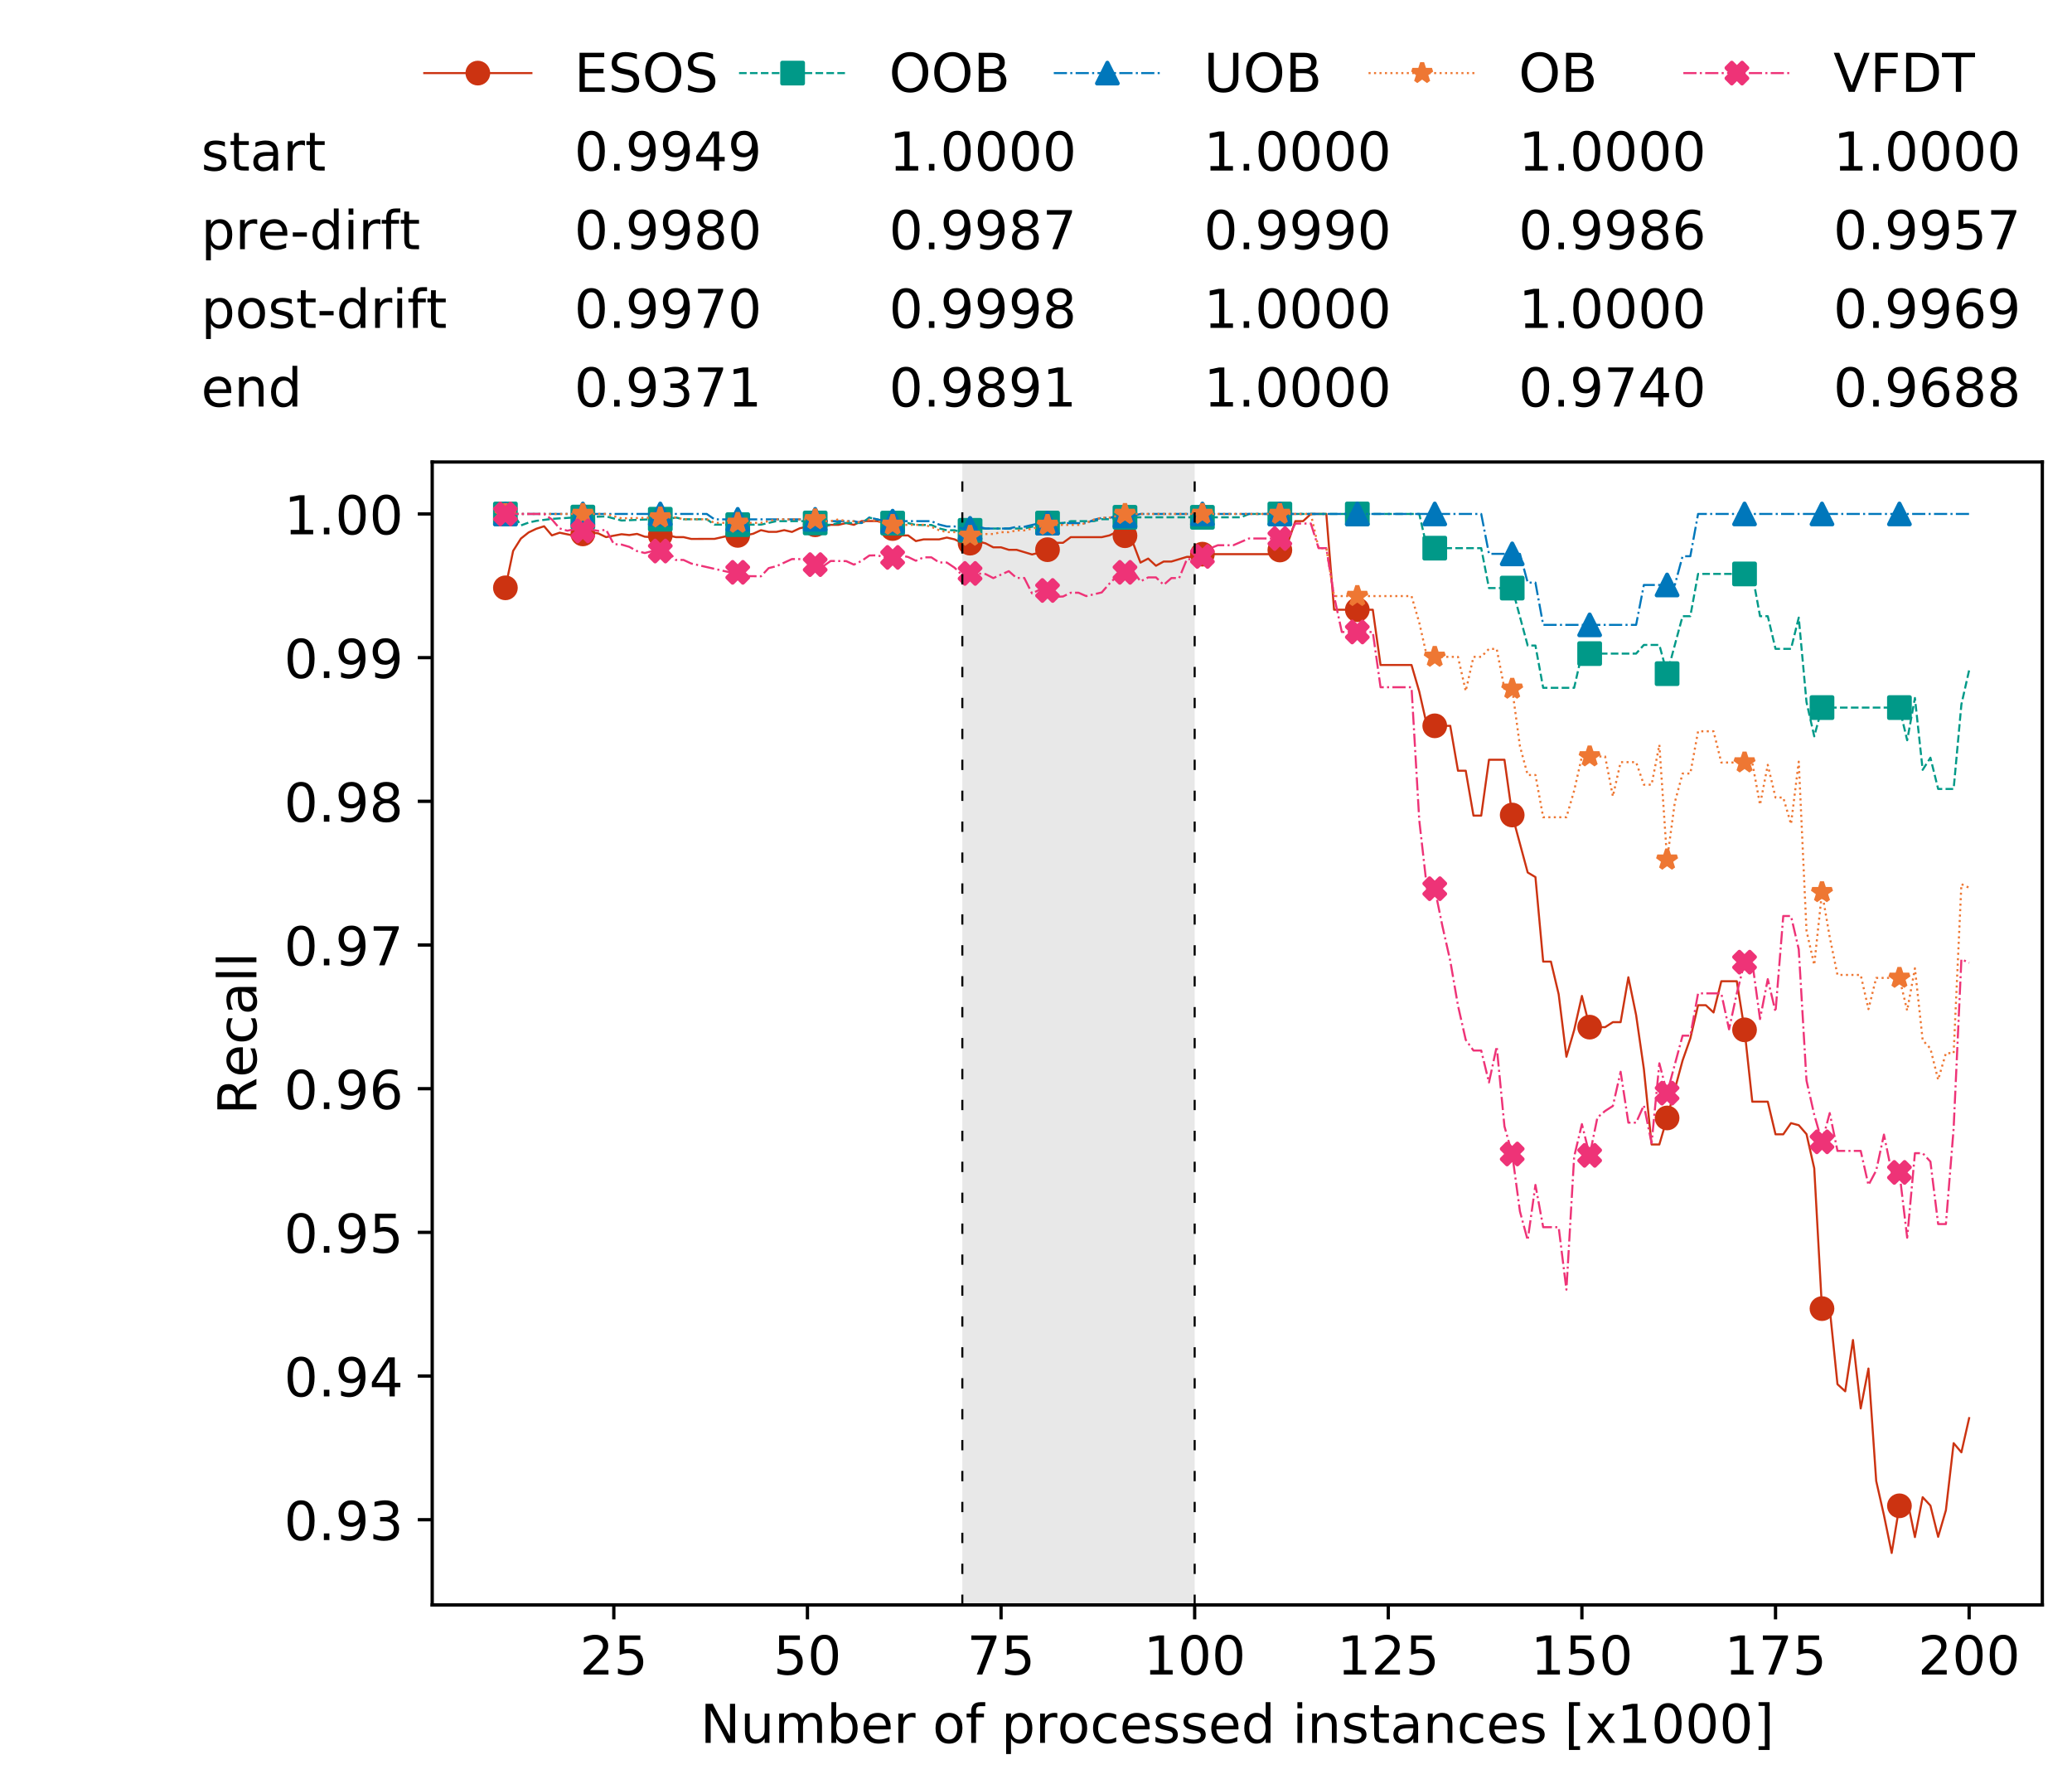 <?xml version="1.0" encoding="utf-8" standalone="no"?>
<!DOCTYPE svg PUBLIC "-//W3C//DTD SVG 1.1//EN"
  "http://www.w3.org/Graphics/SVG/1.1/DTD/svg11.dtd">
<!-- Created with matplotlib (https://matplotlib.org/) -->
<svg height="432.615pt" version="1.1" viewBox="0 0 502.65 432.615" width="502.65pt" xmlns="http://www.w3.org/2000/svg" xmlns:xlink="http://www.w3.org/1999/xlink">
 <defs>
  <style type="text/css">
*{stroke-linecap:butt;stroke-linejoin:round;white-space:pre;}
  </style>
 </defs>
 <g id="figure_1">
  <g id="patch_1">
   <path d="M 0 432.615 
L 502.65 432.615 
L 502.65 0 
L 0 0 
z
" style="fill:#ffffff;"/>
  </g>
  <g id="axes_1">
   <g id="patch_2">
    <path d="M 104.85 389.252 
L 495.45 389.252 
L 495.45 112.052 
L 104.85 112.052 
z
" style="fill:#ffffff;"/>
   </g>
   <g id="patch_3">
    <path clip-path="url(#pd67958f8a4)" d="M 289.817 389.252 
L 289.817 112.052 
L 233.453 112.052 
L 233.453 389.252 
z
" style="fill:#d3d3d3;opacity:0.5;"/>
   </g>
   <g id="matplotlib.axis_1">
    <g id="xtick_1">
     <g id="line2d_1">
      <defs>
       <path d="M 0 0 
L 0 3.5 
" id="m6ffc1a5fcf" style="stroke:#000000;stroke-width:0.8;"/>
      </defs>
      <g>
       <use style="stroke:#000000;stroke-width:0.8;" x="148.908" xlink:href="#m6ffc1a5fcf" y="389.252"/>
      </g>
     </g>
     <g id="text_1">
      <!-- 25 -->
      <defs>
       <path d="M 19.188 8.297 
L 53.609 8.297 
L 53.609 0 
L 7.328 0 
L 7.328 8.297 
Q 12.938 14.109 22.625 23.891 
Q 32.328 33.688 34.812 36.531 
Q 39.547 41.844 41.422 45.531 
Q 43.312 49.219 43.312 52.781 
Q 43.312 58.594 39.234 62.25 
Q 35.156 65.922 28.609 65.922 
Q 23.969 65.922 18.812 64.312 
Q 13.672 62.703 7.812 59.422 
L 7.812 69.391 
Q 13.766 71.781 18.938 73 
Q 24.125 74.219 28.422 74.219 
Q 39.75 74.219 46.484 68.547 
Q 53.219 62.891 53.219 53.422 
Q 53.219 48.922 51.531 44.891 
Q 49.859 40.875 45.406 35.406 
Q 44.188 33.984 37.641 27.219 
Q 31.109 20.453 19.188 8.297 
z
" id="DejaVuSans-50"/>
       <path d="M 10.797 72.906 
L 49.516 72.906 
L 49.516 64.594 
L 19.828 64.594 
L 19.828 46.734 
Q 21.969 47.469 24.109 47.828 
Q 26.266 48.188 28.422 48.188 
Q 40.625 48.188 47.75 41.5 
Q 54.891 34.812 54.891 23.391 
Q 54.891 11.625 47.562 5.094 
Q 40.234 -1.422 26.906 -1.422 
Q 22.312 -1.422 17.547 -0.641 
Q 12.797 0.141 7.719 1.703 
L 7.719 11.625 
Q 12.109 9.234 16.797 8.062 
Q 21.484 6.891 26.703 6.891 
Q 35.156 6.891 40.078 11.328 
Q 45.016 15.766 45.016 23.391 
Q 45.016 31 40.078 35.438 
Q 35.156 39.891 26.703 39.891 
Q 22.75 39.891 18.812 39.016 
Q 14.891 38.141 10.797 36.281 
z
" id="DejaVuSans-53"/>
      </defs>
      <g transform="translate(140.636 406.13)scale(0.13 -0.13)">
       <use xlink:href="#DejaVuSans-50"/>
       <use x="63.623" xlink:href="#DejaVuSans-53"/>
      </g>
     </g>
    </g>
    <g id="xtick_2">
     <g id="line2d_2">
      <g>
       <use style="stroke:#000000;stroke-width:0.8;" x="195.877" xlink:href="#m6ffc1a5fcf" y="389.252"/>
      </g>
     </g>
     <g id="text_2">
      <!-- 50 -->
      <defs>
       <path d="M 31.781 66.406 
Q 24.172 66.406 20.328 58.906 
Q 16.5 51.422 16.5 36.375 
Q 16.5 21.391 20.328 13.891 
Q 24.172 6.391 31.781 6.391 
Q 39.453 6.391 43.281 13.891 
Q 47.125 21.391 47.125 36.375 
Q 47.125 51.422 43.281 58.906 
Q 39.453 66.406 31.781 66.406 
z
M 31.781 74.219 
Q 44.047 74.219 50.516 64.516 
Q 56.984 54.828 56.984 36.375 
Q 56.984 17.969 50.516 8.266 
Q 44.047 -1.422 31.781 -1.422 
Q 19.531 -1.422 13.062 8.266 
Q 6.594 17.969 6.594 36.375 
Q 6.594 54.828 13.062 64.516 
Q 19.531 74.219 31.781 74.219 
z
" id="DejaVuSans-48"/>
      </defs>
      <g transform="translate(187.606 406.13)scale(0.13 -0.13)">
       <use xlink:href="#DejaVuSans-53"/>
       <use x="63.623" xlink:href="#DejaVuSans-48"/>
      </g>
     </g>
    </g>
    <g id="xtick_3">
     <g id="line2d_3">
      <g>
       <use style="stroke:#000000;stroke-width:0.8;" x="242.847" xlink:href="#m6ffc1a5fcf" y="389.252"/>
      </g>
     </g>
     <g id="text_3">
      <!-- 75 -->
      <defs>
       <path d="M 8.203 72.906 
L 55.078 72.906 
L 55.078 68.703 
L 28.609 0 
L 18.312 0 
L 43.219 64.594 
L 8.203 64.594 
z
" id="DejaVuSans-55"/>
      </defs>
      <g transform="translate(234.576 406.13)scale(0.13 -0.13)">
       <use xlink:href="#DejaVuSans-55"/>
       <use x="63.623" xlink:href="#DejaVuSans-53"/>
      </g>
     </g>
    </g>
    <g id="xtick_4">
     <g id="line2d_4">
      <g>
       <use style="stroke:#000000;stroke-width:0.8;" x="289.817" xlink:href="#m6ffc1a5fcf" y="389.252"/>
      </g>
     </g>
     <g id="text_4">
      <!-- 100 -->
      <defs>
       <path d="M 12.406 8.297 
L 28.516 8.297 
L 28.516 63.922 
L 10.984 60.406 
L 10.984 69.391 
L 28.422 72.906 
L 38.281 72.906 
L 38.281 8.297 
L 54.391 8.297 
L 54.391 0 
L 12.406 0 
z
" id="DejaVuSans-49"/>
      </defs>
      <g transform="translate(277.41 406.13)scale(0.13 -0.13)">
       <use xlink:href="#DejaVuSans-49"/>
       <use x="63.623" xlink:href="#DejaVuSans-48"/>
       <use x="127.246" xlink:href="#DejaVuSans-48"/>
      </g>
     </g>
    </g>
    <g id="xtick_5">
     <g id="line2d_5">
      <g>
       <use style="stroke:#000000;stroke-width:0.8;" x="336.786" xlink:href="#m6ffc1a5fcf" y="389.252"/>
      </g>
     </g>
     <g id="text_5">
      <!-- 125 -->
      <g transform="translate(324.379 406.13)scale(0.13 -0.13)">
       <use xlink:href="#DejaVuSans-49"/>
       <use x="63.623" xlink:href="#DejaVuSans-50"/>
       <use x="127.246" xlink:href="#DejaVuSans-53"/>
      </g>
     </g>
    </g>
    <g id="xtick_6">
     <g id="line2d_6">
      <g>
       <use style="stroke:#000000;stroke-width:0.8;" x="383.756" xlink:href="#m6ffc1a5fcf" y="389.252"/>
      </g>
     </g>
     <g id="text_6">
      <!-- 150 -->
      <g transform="translate(371.349 406.13)scale(0.13 -0.13)">
       <use xlink:href="#DejaVuSans-49"/>
       <use x="63.623" xlink:href="#DejaVuSans-53"/>
       <use x="127.246" xlink:href="#DejaVuSans-48"/>
      </g>
     </g>
    </g>
    <g id="xtick_7">
     <g id="line2d_7">
      <g>
       <use style="stroke:#000000;stroke-width:0.8;" x="430.726" xlink:href="#m6ffc1a5fcf" y="389.252"/>
      </g>
     </g>
     <g id="text_7">
      <!-- 175 -->
      <g transform="translate(418.319 406.13)scale(0.13 -0.13)">
       <use xlink:href="#DejaVuSans-49"/>
       <use x="63.623" xlink:href="#DejaVuSans-55"/>
       <use x="127.246" xlink:href="#DejaVuSans-53"/>
      </g>
     </g>
    </g>
    <g id="xtick_8">
     <g id="line2d_8">
      <g>
       <use style="stroke:#000000;stroke-width:0.8;" x="477.695" xlink:href="#m6ffc1a5fcf" y="389.252"/>
      </g>
     </g>
     <g id="text_8">
      <!-- 200 -->
      <g transform="translate(465.289 406.13)scale(0.13 -0.13)">
       <use xlink:href="#DejaVuSans-50"/>
       <use x="63.623" xlink:href="#DejaVuSans-48"/>
       <use x="127.246" xlink:href="#DejaVuSans-48"/>
      </g>
     </g>
    </g>
    <g id="text_9">
     <!-- Number of processed instances [x1000] -->
     <defs>
      <path d="M 9.812 72.906 
L 23.094 72.906 
L 55.422 11.922 
L 55.422 72.906 
L 64.984 72.906 
L 64.984 0 
L 51.703 0 
L 19.391 60.984 
L 19.391 0 
L 9.812 0 
z
" id="DejaVuSans-78"/>
      <path d="M 8.5 21.578 
L 8.5 54.688 
L 17.484 54.688 
L 17.484 21.922 
Q 17.484 14.156 20.5 10.266 
Q 23.531 6.391 29.594 6.391 
Q 36.859 6.391 41.078 11.031 
Q 45.312 15.672 45.312 23.688 
L 45.312 54.688 
L 54.297 54.688 
L 54.297 0 
L 45.312 0 
L 45.312 8.406 
Q 42.047 3.422 37.719 1 
Q 33.406 -1.422 27.688 -1.422 
Q 18.266 -1.422 13.375 4.438 
Q 8.5 10.297 8.5 21.578 
z
M 31.109 56 
z
" id="DejaVuSans-117"/>
      <path d="M 52 44.188 
Q 55.375 50.25 60.062 53.125 
Q 64.75 56 71.094 56 
Q 79.641 56 84.281 50.016 
Q 88.922 44.047 88.922 33.016 
L 88.922 0 
L 79.891 0 
L 79.891 32.719 
Q 79.891 40.578 77.094 44.375 
Q 74.312 48.188 68.609 48.188 
Q 61.625 48.188 57.562 43.547 
Q 53.516 38.922 53.516 30.906 
L 53.516 0 
L 44.484 0 
L 44.484 32.719 
Q 44.484 40.625 41.703 44.406 
Q 38.922 48.188 33.109 48.188 
Q 26.219 48.188 22.156 43.531 
Q 18.109 38.875 18.109 30.906 
L 18.109 0 
L 9.078 0 
L 9.078 54.688 
L 18.109 54.688 
L 18.109 46.188 
Q 21.188 51.219 25.484 53.609 
Q 29.781 56 35.688 56 
Q 41.656 56 45.828 52.969 
Q 50 49.953 52 44.188 
z
" id="DejaVuSans-109"/>
      <path d="M 48.688 27.297 
Q 48.688 37.203 44.609 42.844 
Q 40.531 48.484 33.406 48.484 
Q 26.266 48.484 22.188 42.844 
Q 18.109 37.203 18.109 27.297 
Q 18.109 17.391 22.188 11.75 
Q 26.266 6.109 33.406 6.109 
Q 40.531 6.109 44.609 11.75 
Q 48.688 17.391 48.688 27.297 
z
M 18.109 46.391 
Q 20.953 51.266 25.266 53.625 
Q 29.594 56 35.594 56 
Q 45.562 56 51.781 48.094 
Q 58.016 40.188 58.016 27.297 
Q 58.016 14.406 51.781 6.484 
Q 45.562 -1.422 35.594 -1.422 
Q 29.594 -1.422 25.266 0.953 
Q 20.953 3.328 18.109 8.203 
L 18.109 0 
L 9.078 0 
L 9.078 75.984 
L 18.109 75.984 
z
" id="DejaVuSans-98"/>
      <path d="M 56.203 29.594 
L 56.203 25.203 
L 14.891 25.203 
Q 15.484 15.922 20.484 11.062 
Q 25.484 6.203 34.422 6.203 
Q 39.594 6.203 44.453 7.469 
Q 49.312 8.734 54.109 11.281 
L 54.109 2.781 
Q 49.266 0.734 44.188 -0.344 
Q 39.109 -1.422 33.891 -1.422 
Q 20.797 -1.422 13.156 6.188 
Q 5.516 13.812 5.516 26.812 
Q 5.516 40.234 12.766 48.109 
Q 20.016 56 32.328 56 
Q 43.359 56 49.781 48.891 
Q 56.203 41.797 56.203 29.594 
z
M 47.219 32.234 
Q 47.125 39.594 43.094 43.984 
Q 39.062 48.391 32.422 48.391 
Q 24.906 48.391 20.391 44.141 
Q 15.875 39.891 15.188 32.172 
z
" id="DejaVuSans-101"/>
      <path d="M 41.109 46.297 
Q 39.594 47.172 37.812 47.578 
Q 36.031 48 33.891 48 
Q 26.266 48 22.188 43.047 
Q 18.109 38.094 18.109 28.812 
L 18.109 0 
L 9.078 0 
L 9.078 54.688 
L 18.109 54.688 
L 18.109 46.188 
Q 20.953 51.172 25.484 53.578 
Q 30.031 56 36.531 56 
Q 37.453 56 38.578 55.875 
Q 39.703 55.766 41.062 55.516 
z
" id="DejaVuSans-114"/>
      <path id="DejaVuSans-32"/>
      <path d="M 30.609 48.391 
Q 23.391 48.391 19.188 42.75 
Q 14.984 37.109 14.984 27.297 
Q 14.984 17.484 19.156 11.844 
Q 23.344 6.203 30.609 6.203 
Q 37.797 6.203 41.984 11.859 
Q 46.188 17.531 46.188 27.297 
Q 46.188 37.016 41.984 42.703 
Q 37.797 48.391 30.609 48.391 
z
M 30.609 56 
Q 42.328 56 49.016 48.375 
Q 55.719 40.766 55.719 27.297 
Q 55.719 13.875 49.016 6.219 
Q 42.328 -1.422 30.609 -1.422 
Q 18.844 -1.422 12.172 6.219 
Q 5.516 13.875 5.516 27.297 
Q 5.516 40.766 12.172 48.375 
Q 18.844 56 30.609 56 
z
" id="DejaVuSans-111"/>
      <path d="M 37.109 75.984 
L 37.109 68.5 
L 28.516 68.5 
Q 23.688 68.5 21.797 66.547 
Q 19.922 64.594 19.922 59.516 
L 19.922 54.688 
L 34.719 54.688 
L 34.719 47.703 
L 19.922 47.703 
L 19.922 0 
L 10.891 0 
L 10.891 47.703 
L 2.297 47.703 
L 2.297 54.688 
L 10.891 54.688 
L 10.891 58.5 
Q 10.891 67.625 15.141 71.797 
Q 19.391 75.984 28.609 75.984 
z
" id="DejaVuSans-102"/>
      <path d="M 18.109 8.203 
L 18.109 -20.797 
L 9.078 -20.797 
L 9.078 54.688 
L 18.109 54.688 
L 18.109 46.391 
Q 20.953 51.266 25.266 53.625 
Q 29.594 56 35.594 56 
Q 45.562 56 51.781 48.094 
Q 58.016 40.188 58.016 27.297 
Q 58.016 14.406 51.781 6.484 
Q 45.562 -1.422 35.594 -1.422 
Q 29.594 -1.422 25.266 0.953 
Q 20.953 3.328 18.109 8.203 
z
M 48.688 27.297 
Q 48.688 37.203 44.609 42.844 
Q 40.531 48.484 33.406 48.484 
Q 26.266 48.484 22.188 42.844 
Q 18.109 37.203 18.109 27.297 
Q 18.109 17.391 22.188 11.75 
Q 26.266 6.109 33.406 6.109 
Q 40.531 6.109 44.609 11.75 
Q 48.688 17.391 48.688 27.297 
z
" id="DejaVuSans-112"/>
      <path d="M 48.781 52.594 
L 48.781 44.188 
Q 44.969 46.297 41.141 47.344 
Q 37.312 48.391 33.406 48.391 
Q 24.656 48.391 19.812 42.844 
Q 14.984 37.312 14.984 27.297 
Q 14.984 17.281 19.812 11.734 
Q 24.656 6.203 33.406 6.203 
Q 37.312 6.203 41.141 7.25 
Q 44.969 8.297 48.781 10.406 
L 48.781 2.094 
Q 45.016 0.344 40.984 -0.531 
Q 36.969 -1.422 32.422 -1.422 
Q 20.062 -1.422 12.781 6.344 
Q 5.516 14.109 5.516 27.297 
Q 5.516 40.672 12.859 48.328 
Q 20.219 56 33.016 56 
Q 37.156 56 41.109 55.141 
Q 45.062 54.297 48.781 52.594 
z
" id="DejaVuSans-99"/>
      <path d="M 44.281 53.078 
L 44.281 44.578 
Q 40.484 46.531 36.375 47.5 
Q 32.281 48.484 27.875 48.484 
Q 21.188 48.484 17.844 46.438 
Q 14.5 44.391 14.5 40.281 
Q 14.5 37.156 16.891 35.375 
Q 19.281 33.594 26.516 31.984 
L 29.594 31.297 
Q 39.156 29.25 43.188 25.516 
Q 47.219 21.781 47.219 15.094 
Q 47.219 7.469 41.188 3.016 
Q 35.156 -1.422 24.609 -1.422 
Q 20.219 -1.422 15.453 -0.562 
Q 10.688 0.297 5.422 2 
L 5.422 11.281 
Q 10.406 8.688 15.234 7.391 
Q 20.062 6.109 24.812 6.109 
Q 31.156 6.109 34.562 8.281 
Q 37.984 10.453 37.984 14.406 
Q 37.984 18.062 35.516 20.016 
Q 33.062 21.969 24.703 23.781 
L 21.578 24.516 
Q 13.234 26.266 9.516 29.906 
Q 5.812 33.547 5.812 39.891 
Q 5.812 47.609 11.281 51.797 
Q 16.75 56 26.812 56 
Q 31.781 56 36.172 55.266 
Q 40.578 54.547 44.281 53.078 
z
" id="DejaVuSans-115"/>
      <path d="M 45.406 46.391 
L 45.406 75.984 
L 54.391 75.984 
L 54.391 0 
L 45.406 0 
L 45.406 8.203 
Q 42.578 3.328 38.25 0.953 
Q 33.938 -1.422 27.875 -1.422 
Q 17.969 -1.422 11.734 6.484 
Q 5.516 14.406 5.516 27.297 
Q 5.516 40.188 11.734 48.094 
Q 17.969 56 27.875 56 
Q 33.938 56 38.25 53.625 
Q 42.578 51.266 45.406 46.391 
z
M 14.797 27.297 
Q 14.797 17.391 18.875 11.75 
Q 22.953 6.109 30.078 6.109 
Q 37.203 6.109 41.297 11.75 
Q 45.406 17.391 45.406 27.297 
Q 45.406 37.203 41.297 42.844 
Q 37.203 48.484 30.078 48.484 
Q 22.953 48.484 18.875 42.844 
Q 14.797 37.203 14.797 27.297 
z
" id="DejaVuSans-100"/>
      <path d="M 9.422 54.688 
L 18.406 54.688 
L 18.406 0 
L 9.422 0 
z
M 9.422 75.984 
L 18.406 75.984 
L 18.406 64.594 
L 9.422 64.594 
z
" id="DejaVuSans-105"/>
      <path d="M 54.891 33.016 
L 54.891 0 
L 45.906 0 
L 45.906 32.719 
Q 45.906 40.484 42.875 44.328 
Q 39.844 48.188 33.797 48.188 
Q 26.516 48.188 22.312 43.547 
Q 18.109 38.922 18.109 30.906 
L 18.109 0 
L 9.078 0 
L 9.078 54.688 
L 18.109 54.688 
L 18.109 46.188 
Q 21.344 51.125 25.703 53.562 
Q 30.078 56 35.797 56 
Q 45.219 56 50.047 50.172 
Q 54.891 44.344 54.891 33.016 
z
" id="DejaVuSans-110"/>
      <path d="M 18.312 70.219 
L 18.312 54.688 
L 36.812 54.688 
L 36.812 47.703 
L 18.312 47.703 
L 18.312 18.016 
Q 18.312 11.328 20.141 9.422 
Q 21.969 7.516 27.594 7.516 
L 36.812 7.516 
L 36.812 0 
L 27.594 0 
Q 17.188 0 13.234 3.875 
Q 9.281 7.766 9.281 18.016 
L 9.281 47.703 
L 2.688 47.703 
L 2.688 54.688 
L 9.281 54.688 
L 9.281 70.219 
z
" id="DejaVuSans-116"/>
      <path d="M 34.281 27.484 
Q 23.391 27.484 19.188 25 
Q 14.984 22.516 14.984 16.5 
Q 14.984 11.719 18.141 8.906 
Q 21.297 6.109 26.703 6.109 
Q 34.188 6.109 38.703 11.406 
Q 43.219 16.703 43.219 25.484 
L 43.219 27.484 
z
M 52.203 31.203 
L 52.203 0 
L 43.219 0 
L 43.219 8.297 
Q 40.141 3.328 35.547 0.953 
Q 30.953 -1.422 24.312 -1.422 
Q 15.922 -1.422 10.953 3.297 
Q 6 8.016 6 15.922 
Q 6 25.141 12.172 29.828 
Q 18.359 34.516 30.609 34.516 
L 43.219 34.516 
L 43.219 35.406 
Q 43.219 41.609 39.141 45 
Q 35.062 48.391 27.688 48.391 
Q 23 48.391 18.547 47.266 
Q 14.109 46.141 10.016 43.891 
L 10.016 52.203 
Q 14.938 54.109 19.578 55.047 
Q 24.219 56 28.609 56 
Q 40.484 56 46.344 49.844 
Q 52.203 43.703 52.203 31.203 
z
" id="DejaVuSans-97"/>
      <path d="M 8.594 75.984 
L 29.297 75.984 
L 29.297 69 
L 17.578 69 
L 17.578 -6.203 
L 29.297 -6.203 
L 29.297 -13.188 
L 8.594 -13.188 
z
" id="DejaVuSans-91"/>
      <path d="M 54.891 54.688 
L 35.109 28.078 
L 55.906 0 
L 45.312 0 
L 29.391 21.484 
L 13.484 0 
L 2.875 0 
L 24.125 28.609 
L 4.688 54.688 
L 15.281 54.688 
L 29.781 35.203 
L 44.281 54.688 
z
" id="DejaVuSans-120"/>
      <path d="M 30.422 75.984 
L 30.422 -13.188 
L 9.719 -13.188 
L 9.719 -6.203 
L 21.391 -6.203 
L 21.391 69 
L 9.719 69 
L 9.719 75.984 
z
" id="DejaVuSans-93"/>
     </defs>
     <g transform="translate(169.881 422.711)scale(0.13 -0.13)">
      <use xlink:href="#DejaVuSans-78"/>
      <use x="74.805" xlink:href="#DejaVuSans-117"/>
      <use x="138.184" xlink:href="#DejaVuSans-109"/>
      <use x="235.596" xlink:href="#DejaVuSans-98"/>
      <use x="299.072" xlink:href="#DejaVuSans-101"/>
      <use x="360.596" xlink:href="#DejaVuSans-114"/>
      <use x="401.709" xlink:href="#DejaVuSans-32"/>
      <use x="433.496" xlink:href="#DejaVuSans-111"/>
      <use x="494.678" xlink:href="#DejaVuSans-102"/>
      <use x="529.883" xlink:href="#DejaVuSans-32"/>
      <use x="561.67" xlink:href="#DejaVuSans-112"/>
      <use x="625.146" xlink:href="#DejaVuSans-114"/>
      <use x="666.229" xlink:href="#DejaVuSans-111"/>
      <use x="727.41" xlink:href="#DejaVuSans-99"/>
      <use x="782.391" xlink:href="#DejaVuSans-101"/>
      <use x="843.914" xlink:href="#DejaVuSans-115"/>
      <use x="896.014" xlink:href="#DejaVuSans-115"/>
      <use x="948.113" xlink:href="#DejaVuSans-101"/>
      <use x="1009.637" xlink:href="#DejaVuSans-100"/>
      <use x="1073.113" xlink:href="#DejaVuSans-32"/>
      <use x="1104.9" xlink:href="#DejaVuSans-105"/>
      <use x="1132.684" xlink:href="#DejaVuSans-110"/>
      <use x="1196.062" xlink:href="#DejaVuSans-115"/>
      <use x="1248.162" xlink:href="#DejaVuSans-116"/>
      <use x="1287.371" xlink:href="#DejaVuSans-97"/>
      <use x="1348.65" xlink:href="#DejaVuSans-110"/>
      <use x="1412.029" xlink:href="#DejaVuSans-99"/>
      <use x="1467.01" xlink:href="#DejaVuSans-101"/>
      <use x="1528.533" xlink:href="#DejaVuSans-115"/>
      <use x="1580.633" xlink:href="#DejaVuSans-32"/>
      <use x="1612.42" xlink:href="#DejaVuSans-91"/>
      <use x="1651.434" xlink:href="#DejaVuSans-120"/>
      <use x="1710.613" xlink:href="#DejaVuSans-49"/>
      <use x="1774.236" xlink:href="#DejaVuSans-48"/>
      <use x="1837.859" xlink:href="#DejaVuSans-48"/>
      <use x="1901.482" xlink:href="#DejaVuSans-48"/>
      <use x="1965.105" xlink:href="#DejaVuSans-93"/>
     </g>
    </g>
   </g>
   <g id="matplotlib.axis_2">
    <g id="ytick_1">
     <g id="line2d_9">
      <defs>
       <path d="M 0 0 
L -3.5 0 
" id="m1bae7c01c9" style="stroke:#000000;stroke-width:0.8;"/>
      </defs>
      <g>
       <use style="stroke:#000000;stroke-width:0.8;" x="104.85" xlink:href="#m1bae7c01c9" y="368.584"/>
      </g>
     </g>
     <g id="text_10">
      <!-- 0.93 -->
      <defs>
       <path d="M 10.688 12.406 
L 21 12.406 
L 21 0 
L 10.688 0 
z
" id="DejaVuSans-46"/>
       <path d="M 10.984 1.516 
L 10.984 10.5 
Q 14.703 8.734 18.5 7.812 
Q 22.312 6.891 25.984 6.891 
Q 35.75 6.891 40.891 13.453 
Q 46.047 20.016 46.781 33.406 
Q 43.953 29.203 39.594 26.953 
Q 35.25 24.703 29.984 24.703 
Q 19.047 24.703 12.672 31.312 
Q 6.297 37.938 6.297 49.422 
Q 6.297 60.641 12.938 67.422 
Q 19.578 74.219 30.609 74.219 
Q 43.266 74.219 49.922 64.516 
Q 56.594 54.828 56.594 36.375 
Q 56.594 19.141 48.406 8.859 
Q 40.234 -1.422 26.422 -1.422 
Q 22.703 -1.422 18.891 -0.688 
Q 15.094 0.047 10.984 1.516 
z
M 30.609 32.422 
Q 37.25 32.422 41.125 36.953 
Q 45.016 41.5 45.016 49.422 
Q 45.016 57.281 41.125 61.844 
Q 37.25 66.406 30.609 66.406 
Q 23.969 66.406 20.094 61.844 
Q 16.219 57.281 16.219 49.422 
Q 16.219 41.5 20.094 36.953 
Q 23.969 32.422 30.609 32.422 
z
" id="DejaVuSans-57"/>
       <path d="M 40.578 39.312 
Q 47.656 37.797 51.625 33 
Q 55.609 28.219 55.609 21.188 
Q 55.609 10.406 48.188 4.484 
Q 40.766 -1.422 27.094 -1.422 
Q 22.516 -1.422 17.656 -0.516 
Q 12.797 0.391 7.625 2.203 
L 7.625 11.719 
Q 11.719 9.328 16.594 8.109 
Q 21.484 6.891 26.812 6.891 
Q 36.078 6.891 40.938 10.547 
Q 45.797 14.203 45.797 21.188 
Q 45.797 27.641 41.281 31.266 
Q 36.766 34.906 28.719 34.906 
L 20.219 34.906 
L 20.219 43.016 
L 29.109 43.016 
Q 36.375 43.016 40.234 45.922 
Q 44.094 48.828 44.094 54.297 
Q 44.094 59.906 40.109 62.906 
Q 36.141 65.922 28.719 65.922 
Q 24.656 65.922 20.016 65.031 
Q 15.375 64.156 9.812 62.312 
L 9.812 71.094 
Q 15.438 72.656 20.344 73.438 
Q 25.25 74.219 29.594 74.219 
Q 40.828 74.219 47.359 69.109 
Q 53.906 64.016 53.906 55.328 
Q 53.906 49.266 50.438 45.094 
Q 46.969 40.922 40.578 39.312 
z
" id="DejaVuSans-51"/>
      </defs>
      <g transform="translate(68.905 373.523)scale(0.13 -0.13)">
       <use xlink:href="#DejaVuSans-48"/>
       <use x="63.623" xlink:href="#DejaVuSans-46"/>
       <use x="95.41" xlink:href="#DejaVuSans-57"/>
       <use x="159.033" xlink:href="#DejaVuSans-51"/>
      </g>
     </g>
    </g>
    <g id="ytick_2">
     <g id="line2d_10">
      <g>
       <use style="stroke:#000000;stroke-width:0.8;" x="104.85" xlink:href="#m1bae7c01c9" y="333.737"/>
      </g>
     </g>
     <g id="text_11">
      <!-- 0.94 -->
      <defs>
       <path d="M 37.797 64.312 
L 12.891 25.391 
L 37.797 25.391 
z
M 35.203 72.906 
L 47.609 72.906 
L 47.609 25.391 
L 58.016 25.391 
L 58.016 17.188 
L 47.609 17.188 
L 47.609 0 
L 37.797 0 
L 37.797 17.188 
L 4.891 17.188 
L 4.891 26.703 
z
" id="DejaVuSans-52"/>
      </defs>
      <g transform="translate(68.905 338.676)scale(0.13 -0.13)">
       <use xlink:href="#DejaVuSans-48"/>
       <use x="63.623" xlink:href="#DejaVuSans-46"/>
       <use x="95.41" xlink:href="#DejaVuSans-57"/>
       <use x="159.033" xlink:href="#DejaVuSans-52"/>
      </g>
     </g>
    </g>
    <g id="ytick_3">
     <g id="line2d_11">
      <g>
       <use style="stroke:#000000;stroke-width:0.8;" x="104.85" xlink:href="#m1bae7c01c9" y="298.889"/>
      </g>
     </g>
     <g id="text_12">
      <!-- 0.95 -->
      <g transform="translate(68.905 303.828)scale(0.13 -0.13)">
       <use xlink:href="#DejaVuSans-48"/>
       <use x="63.623" xlink:href="#DejaVuSans-46"/>
       <use x="95.41" xlink:href="#DejaVuSans-57"/>
       <use x="159.033" xlink:href="#DejaVuSans-53"/>
      </g>
     </g>
    </g>
    <g id="ytick_4">
     <g id="line2d_12">
      <g>
       <use style="stroke:#000000;stroke-width:0.8;" x="104.85" xlink:href="#m1bae7c01c9" y="264.042"/>
      </g>
     </g>
     <g id="text_13">
      <!-- 0.96 -->
      <defs>
       <path d="M 33.016 40.375 
Q 26.375 40.375 22.484 35.828 
Q 18.609 31.297 18.609 23.391 
Q 18.609 15.531 22.484 10.953 
Q 26.375 6.391 33.016 6.391 
Q 39.656 6.391 43.531 10.953 
Q 47.406 15.531 47.406 23.391 
Q 47.406 31.297 43.531 35.828 
Q 39.656 40.375 33.016 40.375 
z
M 52.594 71.297 
L 52.594 62.312 
Q 48.875 64.062 45.094 64.984 
Q 41.312 65.922 37.594 65.922 
Q 27.828 65.922 22.672 59.328 
Q 17.531 52.734 16.797 39.406 
Q 19.672 43.656 24.016 45.922 
Q 28.375 48.188 33.594 48.188 
Q 44.578 48.188 50.953 41.516 
Q 57.328 34.859 57.328 23.391 
Q 57.328 12.156 50.688 5.359 
Q 44.047 -1.422 33.016 -1.422 
Q 20.359 -1.422 13.672 8.266 
Q 6.984 17.969 6.984 36.375 
Q 6.984 53.656 15.188 63.938 
Q 23.391 74.219 37.203 74.219 
Q 40.922 74.219 44.703 73.484 
Q 48.484 72.75 52.594 71.297 
z
" id="DejaVuSans-54"/>
      </defs>
      <g transform="translate(68.905 268.981)scale(0.13 -0.13)">
       <use xlink:href="#DejaVuSans-48"/>
       <use x="63.623" xlink:href="#DejaVuSans-46"/>
       <use x="95.41" xlink:href="#DejaVuSans-57"/>
       <use x="159.033" xlink:href="#DejaVuSans-54"/>
      </g>
     </g>
    </g>
    <g id="ytick_5">
     <g id="line2d_13">
      <g>
       <use style="stroke:#000000;stroke-width:0.8;" x="104.85" xlink:href="#m1bae7c01c9" y="229.194"/>
      </g>
     </g>
     <g id="text_14">
      <!-- 0.97 -->
      <g transform="translate(68.905 234.133)scale(0.13 -0.13)">
       <use xlink:href="#DejaVuSans-48"/>
       <use x="63.623" xlink:href="#DejaVuSans-46"/>
       <use x="95.41" xlink:href="#DejaVuSans-57"/>
       <use x="159.033" xlink:href="#DejaVuSans-55"/>
      </g>
     </g>
    </g>
    <g id="ytick_6">
     <g id="line2d_14">
      <g>
       <use style="stroke:#000000;stroke-width:0.8;" x="104.85" xlink:href="#m1bae7c01c9" y="194.347"/>
      </g>
     </g>
     <g id="text_15">
      <!-- 0.98 -->
      <defs>
       <path d="M 31.781 34.625 
Q 24.75 34.625 20.719 30.859 
Q 16.703 27.094 16.703 20.516 
Q 16.703 13.922 20.719 10.156 
Q 24.75 6.391 31.781 6.391 
Q 38.812 6.391 42.859 10.172 
Q 46.922 13.969 46.922 20.516 
Q 46.922 27.094 42.891 30.859 
Q 38.875 34.625 31.781 34.625 
z
M 21.922 38.812 
Q 15.578 40.375 12.031 44.719 
Q 8.5 49.078 8.5 55.328 
Q 8.5 64.062 14.719 69.141 
Q 20.953 74.219 31.781 74.219 
Q 42.672 74.219 48.875 69.141 
Q 55.078 64.062 55.078 55.328 
Q 55.078 49.078 51.531 44.719 
Q 48 40.375 41.703 38.812 
Q 48.828 37.156 52.797 32.312 
Q 56.781 27.484 56.781 20.516 
Q 56.781 9.906 50.312 4.234 
Q 43.844 -1.422 31.781 -1.422 
Q 19.734 -1.422 13.25 4.234 
Q 6.781 9.906 6.781 20.516 
Q 6.781 27.484 10.781 32.312 
Q 14.797 37.156 21.922 38.812 
z
M 18.312 54.391 
Q 18.312 48.734 21.844 45.562 
Q 25.391 42.391 31.781 42.391 
Q 38.141 42.391 41.719 45.562 
Q 45.312 48.734 45.312 54.391 
Q 45.312 60.062 41.719 63.234 
Q 38.141 66.406 31.781 66.406 
Q 25.391 66.406 21.844 63.234 
Q 18.312 60.062 18.312 54.391 
z
" id="DejaVuSans-56"/>
      </defs>
      <g transform="translate(68.905 199.286)scale(0.13 -0.13)">
       <use xlink:href="#DejaVuSans-48"/>
       <use x="63.623" xlink:href="#DejaVuSans-46"/>
       <use x="95.41" xlink:href="#DejaVuSans-57"/>
       <use x="159.033" xlink:href="#DejaVuSans-56"/>
      </g>
     </g>
    </g>
    <g id="ytick_7">
     <g id="line2d_15">
      <g>
       <use style="stroke:#000000;stroke-width:0.8;" x="104.85" xlink:href="#m1bae7c01c9" y="159.499"/>
      </g>
     </g>
     <g id="text_16">
      <!-- 0.99 -->
      <g transform="translate(68.905 164.438)scale(0.13 -0.13)">
       <use xlink:href="#DejaVuSans-48"/>
       <use x="63.623" xlink:href="#DejaVuSans-46"/>
       <use x="95.41" xlink:href="#DejaVuSans-57"/>
       <use x="159.033" xlink:href="#DejaVuSans-57"/>
      </g>
     </g>
    </g>
    <g id="ytick_8">
     <g id="line2d_16">
      <g>
       <use style="stroke:#000000;stroke-width:0.8;" x="104.85" xlink:href="#m1bae7c01c9" y="124.652"/>
      </g>
     </g>
     <g id="text_17">
      <!-- 1.00 -->
      <g transform="translate(68.905 129.591)scale(0.13 -0.13)">
       <use xlink:href="#DejaVuSans-49"/>
       <use x="63.623" xlink:href="#DejaVuSans-46"/>
       <use x="95.41" xlink:href="#DejaVuSans-48"/>
       <use x="159.033" xlink:href="#DejaVuSans-48"/>
      </g>
     </g>
    </g>
    <g id="text_18">
     <!-- Recall -->
     <defs>
      <path d="M 44.391 34.188 
Q 47.562 33.109 50.562 29.594 
Q 53.562 26.078 56.594 19.922 
L 66.609 0 
L 56 0 
L 46.688 18.703 
Q 43.062 26.031 39.672 28.422 
Q 36.281 30.812 30.422 30.812 
L 19.672 30.812 
L 19.672 0 
L 9.812 0 
L 9.812 72.906 
L 32.078 72.906 
Q 44.578 72.906 50.734 67.672 
Q 56.891 62.453 56.891 51.906 
Q 56.891 45.016 53.688 40.469 
Q 50.484 35.938 44.391 34.188 
z
M 19.672 64.797 
L 19.672 38.922 
L 32.078 38.922 
Q 39.203 38.922 42.844 42.219 
Q 46.484 45.516 46.484 51.906 
Q 46.484 58.297 42.844 61.547 
Q 39.203 64.797 32.078 64.797 
z
" id="DejaVuSans-82"/>
      <path d="M 9.422 75.984 
L 18.406 75.984 
L 18.406 0 
L 9.422 0 
z
" id="DejaVuSans-108"/>
     </defs>
     <g transform="translate(62.201 270.333)rotate(-90)scale(0.13 -0.13)">
      <use xlink:href="#DejaVuSans-82"/>
      <use x="69.42" xlink:href="#DejaVuSans-101"/>
      <use x="130.943" xlink:href="#DejaVuSans-99"/>
      <use x="185.924" xlink:href="#DejaVuSans-97"/>
      <use x="247.203" xlink:href="#DejaVuSans-108"/>
      <use x="274.986" xlink:href="#DejaVuSans-108"/>
     </g>
    </g>
   </g>
   <g id="line2d_17"/>
   <g id="line2d_18"/>
   <g id="line2d_19"/>
   <g id="line2d_20"/>
   <g id="line2d_21"/>
   <g id="line2d_22">
    <path clip-path="url(#pd67958f8a4)" d="M 122.605 142.568 
L 124.483 133.61 
L 126.362 130.624 
L 128.241 129.131 
L 130.12 128.235 
L 131.998 127.638 
L 133.877 129.852 
L 135.756 129.202 
L 139.514 129.976 
L 143.271 129.088 
L 145.15 129.376 
L 147.029 130.268 
L 150.786 129.566 
L 152.665 129.771 
L 154.544 129.486 
L 156.423 130.163 
L 158.302 130.313 
L 160.18 129.841 
L 162.059 129.841 
L 163.938 130.272 
L 165.817 130.272 
L 167.695 130.709 
L 173.332 130.694 
L 177.089 129.852 
L 180.847 129.852 
L 182.726 129.443 
L 184.605 128.583 
L 186.483 128.997 
L 188.362 128.997 
L 190.241 128.577 
L 192.12 129.016 
L 193.998 128.131 
L 197.756 127.282 
L 199.635 127.725 
L 201.514 127.293 
L 203.392 127.293 
L 205.271 126.857 
L 207.15 127.289 
L 209.029 126.379 
L 212.786 126.379 
L 214.665 126.836 
L 216.544 128.191 
L 218.423 129.862 
L 220.302 129.862 
L 222.18 131.23 
L 224.059 130.816 
L 227.817 130.816 
L 229.695 130.378 
L 231.574 130.808 
L 233.453 131.735 
L 235.332 131.735 
L 237.211 131.292 
L 239.089 131.775 
L 240.968 132.751 
L 242.847 132.751 
L 244.726 133.347 
L 246.605 133.347 
L 250.362 134.477 
L 252.241 134.019 
L 254.12 133.32 
L 255.998 131.649 
L 257.877 131.649 
L 259.756 130.28 
L 267.271 130.28 
L 269.15 129.85 
L 271.029 128.923 
L 272.908 129.931 
L 274.786 131.486 
L 276.665 136.448 
L 278.544 135.472 
L 280.423 137.215 
L 282.302 136.187 
L 284.18 136.187 
L 287.938 135.057 
L 289.817 135.057 
L 291.695 134.402 
L 308.605 134.402 
L 310.483 133.395 
L 312.362 131.839 
L 314.241 126.394 
L 316.12 126.394 
L 317.998 124.652 
L 321.756 124.652 
L 323.635 147.883 
L 333.029 147.883 
L 334.908 161.286 
L 342.423 161.286 
L 344.302 167.74 
L 346.18 176.037 
L 351.817 176.037 
L 353.695 186.926 
L 355.574 186.926 
L 357.453 197.816 
L 359.332 197.816 
L 361.211 184.264 
L 364.968 184.264 
L 366.847 197.667 
L 370.605 211.606 
L 372.483 212.723 
L 374.362 233.222 
L 376.241 233.222 
L 378.12 241.142 
L 379.998 256.293 
L 381.877 249.839 
L 383.756 241.542 
L 385.635 249.118 
L 389.392 249.118 
L 391.271 247.908 
L 393.15 247.908 
L 395.029 237.018 
L 396.908 246.188 
L 398.786 259.235 
L 400.665 277.576 
L 402.544 277.576 
L 404.423 271.143 
L 408.18 257.204 
L 410.059 251.854 
L 411.938 243.801 
L 413.817 243.801 
L 415.695 245.561 
L 417.574 237.986 
L 421.332 237.986 
L 423.211 249.77 
L 425.089 267.194 
L 428.847 267.194 
L 430.726 275.113 
L 432.605 275.113 
L 434.483 272.396 
L 436.362 272.901 
L 438.241 275.059 
L 440.12 283.356 
L 441.998 317.384 
L 443.877 317.384 
L 445.756 335.724 
L 447.635 337.444 
L 449.514 324.998 
L 451.392 341.592 
L 453.271 331.912 
L 455.15 359.184 
L 457.029 367.481 
L 458.908 376.652 
L 460.786 365.212 
L 462.665 363.628 
L 464.544 372.798 
L 466.423 363.119 
L 468.302 365.155 
L 470.18 372.731 
L 472.059 366.277 
L 473.938 350.015 
L 475.817 352.243 
L 477.695 343.946 
L 477.695 343.946 
" style="fill:none;stroke:#cc3311;stroke-linecap:square;stroke-width:0.5;"/>
    <defs>
     <path d="M 0 2.5 
C 0.663 2.5 1.299 2.237 1.768 1.768 
C 2.237 1.299 2.5 0.663 2.5 0 
C 2.5 -0.663 2.237 -1.299 1.768 -1.768 
C 1.299 -2.237 0.663 -2.5 0 -2.5 
C -0.663 -2.5 -1.299 -2.237 -1.768 -1.768 
C -2.237 -1.299 -2.5 -0.663 -2.5 0 
C -2.5 0.663 -2.237 1.299 -1.768 1.768 
C -1.299 2.237 -0.663 2.5 0 2.5 
z
" id="md6b7716e89" style="stroke:#cc3311;"/>
    </defs>
    <g clip-path="url(#pd67958f8a4)">
     <use style="fill:#cc3311;stroke:#cc3311;" x="122.605" xlink:href="#md6b7716e89" y="142.568"/>
     <use style="fill:#cc3311;stroke:#cc3311;" x="141.392" xlink:href="#md6b7716e89" y="129.492"/>
     <use style="fill:#cc3311;stroke:#cc3311;" x="160.18" xlink:href="#md6b7716e89" y="129.841"/>
     <use style="fill:#cc3311;stroke:#cc3311;" x="178.968" xlink:href="#md6b7716e89" y="129.852"/>
     <use style="fill:#cc3311;stroke:#cc3311;" x="197.756" xlink:href="#md6b7716e89" y="127.282"/>
     <use style="fill:#cc3311;stroke:#cc3311;" x="216.544" xlink:href="#md6b7716e89" y="128.191"/>
     <use style="fill:#cc3311;stroke:#cc3311;" x="235.332" xlink:href="#md6b7716e89" y="131.735"/>
     <use style="fill:#cc3311;stroke:#cc3311;" x="254.12" xlink:href="#md6b7716e89" y="133.32"/>
     <use style="fill:#cc3311;stroke:#cc3311;" x="272.908" xlink:href="#md6b7716e89" y="129.931"/>
     <use style="fill:#cc3311;stroke:#cc3311;" x="291.695" xlink:href="#md6b7716e89" y="134.402"/>
     <use style="fill:#cc3311;stroke:#cc3311;" x="310.483" xlink:href="#md6b7716e89" y="133.395"/>
     <use style="fill:#cc3311;stroke:#cc3311;" x="329.271" xlink:href="#md6b7716e89" y="147.883"/>
     <use style="fill:#cc3311;stroke:#cc3311;" x="348.059" xlink:href="#md6b7716e89" y="176.037"/>
     <use style="fill:#cc3311;stroke:#cc3311;" x="366.847" xlink:href="#md6b7716e89" y="197.667"/>
     <use style="fill:#cc3311;stroke:#cc3311;" x="385.635" xlink:href="#md6b7716e89" y="249.118"/>
     <use style="fill:#cc3311;stroke:#cc3311;" x="404.423" xlink:href="#md6b7716e89" y="271.143"/>
     <use style="fill:#cc3311;stroke:#cc3311;" x="423.211" xlink:href="#md6b7716e89" y="249.77"/>
     <use style="fill:#cc3311;stroke:#cc3311;" x="441.998" xlink:href="#md6b7716e89" y="317.384"/>
     <use style="fill:#cc3311;stroke:#cc3311;" x="460.786" xlink:href="#md6b7716e89" y="365.212"/>
    </g>
   </g>
   <g id="line2d_23"/>
   <g id="line2d_24"/>
   <g id="line2d_25"/>
   <g id="line2d_26"/>
   <g id="line2d_27">
    <path clip-path="url(#pd67958f8a4)" d="M 122.605 124.652 
L 124.483 124.652 
L 126.362 127.437 
L 128.241 126.741 
L 130.12 126.323 
L 133.877 125.846 
L 139.514 125.487 
L 147.029 125.249 
L 150.786 126.244 
L 158.302 125.926 
L 162.059 125.926 
L 163.938 125.508 
L 165.817 125.938 
L 171.453 125.938 
L 173.332 127.245 
L 184.605 127.245 
L 188.362 126.389 
L 195.877 126.389 
L 199.635 127.277 
L 201.514 127.277 
L 203.392 126.846 
L 209.029 126.846 
L 210.908 125.54 
L 216.544 126.867 
L 220.302 126.867 
L 222.18 127.323 
L 225.938 127.323 
L 227.817 128.147 
L 229.695 128.609 
L 231.574 128.609 
L 233.453 129.073 
L 237.211 128.185 
L 248.483 128.185 
L 254.12 126.857 
L 257.877 126.857 
L 259.756 126.401 
L 265.392 126.388 
L 267.271 125.926 
L 269.15 125.926 
L 271.029 125.462 
L 301.089 125.462 
L 302.968 124.652 
L 344.302 124.652 
L 346.18 132.949 
L 359.332 132.949 
L 361.211 142.629 
L 366.847 142.629 
L 370.605 156.568 
L 372.483 156.568 
L 374.362 166.817 
L 381.877 166.817 
L 383.756 158.52 
L 396.908 158.52 
L 398.786 156.416 
L 402.544 156.416 
L 404.423 163.385 
L 408.18 149.446 
L 410.059 149.446 
L 411.938 139.197 
L 425.089 139.197 
L 426.968 149.446 
L 428.847 149.446 
L 430.726 157.366 
L 434.483 157.366 
L 436.362 149.79 
L 438.241 170.289 
L 440.12 178.586 
L 441.998 171.616 
L 460.786 171.616 
L 462.665 179.536 
L 464.544 169.287 
L 466.423 186.711 
L 468.302 183.769 
L 470.18 191.345 
L 473.938 191.345 
L 475.817 170.846 
L 477.695 162.549 
L 477.695 162.549 
" style="fill:none;stroke:#009988;stroke-dasharray:1.85,0.8;stroke-dashoffset:0;stroke-width:0.5;"/>
    <defs>
     <path d="M -2.5 2.5 
L 2.5 2.5 
L 2.5 -2.5 
L -2.5 -2.5 
z
" id="m76676d9c8a" style="stroke:#009988;stroke-linejoin:miter;"/>
    </defs>
    <g clip-path="url(#pd67958f8a4)">
     <use style="fill:#009988;stroke:#009988;stroke-linejoin:miter;" x="122.605" xlink:href="#m76676d9c8a" y="124.652"/>
     <use style="fill:#009988;stroke:#009988;stroke-linejoin:miter;" x="141.392" xlink:href="#m76676d9c8a" y="125.412"/>
     <use style="fill:#009988;stroke:#009988;stroke-linejoin:miter;" x="160.18" xlink:href="#m76676d9c8a" y="125.926"/>
     <use style="fill:#009988;stroke:#009988;stroke-linejoin:miter;" x="178.968" xlink:href="#m76676d9c8a" y="127.245"/>
     <use style="fill:#009988;stroke:#009988;stroke-linejoin:miter;" x="197.756" xlink:href="#m76676d9c8a" y="126.834"/>
     <use style="fill:#009988;stroke:#009988;stroke-linejoin:miter;" x="216.544" xlink:href="#m76676d9c8a" y="126.867"/>
     <use style="fill:#009988;stroke:#009988;stroke-linejoin:miter;" x="235.332" xlink:href="#m76676d9c8a" y="128.627"/>
     <use style="fill:#009988;stroke:#009988;stroke-linejoin:miter;" x="254.12" xlink:href="#m76676d9c8a" y="126.857"/>
     <use style="fill:#009988;stroke:#009988;stroke-linejoin:miter;" x="272.908" xlink:href="#m76676d9c8a" y="125.462"/>
     <use style="fill:#009988;stroke:#009988;stroke-linejoin:miter;" x="291.695" xlink:href="#m76676d9c8a" y="125.462"/>
     <use style="fill:#009988;stroke:#009988;stroke-linejoin:miter;" x="310.483" xlink:href="#m76676d9c8a" y="124.652"/>
     <use style="fill:#009988;stroke:#009988;stroke-linejoin:miter;" x="329.271" xlink:href="#m76676d9c8a" y="124.652"/>
     <use style="fill:#009988;stroke:#009988;stroke-linejoin:miter;" x="348.059" xlink:href="#m76676d9c8a" y="132.949"/>
     <use style="fill:#009988;stroke:#009988;stroke-linejoin:miter;" x="366.847" xlink:href="#m76676d9c8a" y="142.629"/>
     <use style="fill:#009988;stroke:#009988;stroke-linejoin:miter;" x="385.635" xlink:href="#m76676d9c8a" y="158.52"/>
     <use style="fill:#009988;stroke:#009988;stroke-linejoin:miter;" x="404.423" xlink:href="#m76676d9c8a" y="163.385"/>
     <use style="fill:#009988;stroke:#009988;stroke-linejoin:miter;" x="423.211" xlink:href="#m76676d9c8a" y="139.197"/>
     <use style="fill:#009988;stroke:#009988;stroke-linejoin:miter;" x="441.998" xlink:href="#m76676d9c8a" y="171.616"/>
     <use style="fill:#009988;stroke:#009988;stroke-linejoin:miter;" x="460.786" xlink:href="#m76676d9c8a" y="171.616"/>
    </g>
   </g>
   <g id="line2d_28"/>
   <g id="line2d_29"/>
   <g id="line2d_30"/>
   <g id="line2d_31"/>
   <g id="line2d_32">
    <path clip-path="url(#pd67958f8a4)" d="M 122.605 124.652 
L 171.453 124.652 
L 173.332 125.959 
L 197.756 125.959 
L 199.635 126.401 
L 207.15 126.401 
L 209.029 126.827 
L 210.908 125.52 
L 214.665 126.396 
L 225.938 126.396 
L 227.817 127.22 
L 229.695 127.682 
L 231.574 127.682 
L 233.453 128.146 
L 235.332 128.146 
L 237.211 127.703 
L 239.089 128.186 
L 244.726 128.186 
L 246.605 127.76 
L 248.483 127.76 
L 252.241 126.884 
L 263.514 126.884 
L 265.392 126.06 
L 267.271 125.598 
L 269.15 125.598 
L 271.029 125.134 
L 274.786 125.134 
L 276.665 124.652 
L 359.332 124.652 
L 361.211 134.332 
L 368.726 134.332 
L 370.605 141.301 
L 372.483 141.301 
L 374.362 151.55 
L 396.908 151.55 
L 398.786 141.871 
L 406.302 141.871 
L 408.18 134.901 
L 410.059 134.901 
L 411.938 124.652 
L 477.695 124.652 
L 477.695 124.652 
" style="fill:none;stroke:#0077bb;stroke-dasharray:3.2,0.8,0.5,0.8;stroke-dashoffset:0;stroke-width:0.5;"/>
    <defs>
     <path d="M 0 -2.5 
L -2.5 2.5 
L 2.5 2.5 
z
" id="m6594071223" style="stroke:#0077bb;stroke-linejoin:miter;"/>
    </defs>
    <g clip-path="url(#pd67958f8a4)">
     <use style="fill:#0077bb;stroke:#0077bb;stroke-linejoin:miter;" x="122.605" xlink:href="#m6594071223" y="124.652"/>
     <use style="fill:#0077bb;stroke:#0077bb;stroke-linejoin:miter;" x="141.392" xlink:href="#m6594071223" y="124.652"/>
     <use style="fill:#0077bb;stroke:#0077bb;stroke-linejoin:miter;" x="160.18" xlink:href="#m6594071223" y="124.652"/>
     <use style="fill:#0077bb;stroke:#0077bb;stroke-linejoin:miter;" x="178.968" xlink:href="#m6594071223" y="125.959"/>
     <use style="fill:#0077bb;stroke:#0077bb;stroke-linejoin:miter;" x="197.756" xlink:href="#m6594071223" y="125.959"/>
     <use style="fill:#0077bb;stroke:#0077bb;stroke-linejoin:miter;" x="216.544" xlink:href="#m6594071223" y="126.396"/>
     <use style="fill:#0077bb;stroke:#0077bb;stroke-linejoin:miter;" x="235.332" xlink:href="#m6594071223" y="128.146"/>
     <use style="fill:#0077bb;stroke:#0077bb;stroke-linejoin:miter;" x="254.12" xlink:href="#m6594071223" y="126.884"/>
     <use style="fill:#0077bb;stroke:#0077bb;stroke-linejoin:miter;" x="272.908" xlink:href="#m6594071223" y="125.134"/>
     <use style="fill:#0077bb;stroke:#0077bb;stroke-linejoin:miter;" x="291.695" xlink:href="#m6594071223" y="124.652"/>
     <use style="fill:#0077bb;stroke:#0077bb;stroke-linejoin:miter;" x="310.483" xlink:href="#m6594071223" y="124.652"/>
     <use style="fill:#0077bb;stroke:#0077bb;stroke-linejoin:miter;" x="329.271" xlink:href="#m6594071223" y="124.652"/>
     <use style="fill:#0077bb;stroke:#0077bb;stroke-linejoin:miter;" x="348.059" xlink:href="#m6594071223" y="124.652"/>
     <use style="fill:#0077bb;stroke:#0077bb;stroke-linejoin:miter;" x="366.847" xlink:href="#m6594071223" y="134.332"/>
     <use style="fill:#0077bb;stroke:#0077bb;stroke-linejoin:miter;" x="385.635" xlink:href="#m6594071223" y="151.55"/>
     <use style="fill:#0077bb;stroke:#0077bb;stroke-linejoin:miter;" x="404.423" xlink:href="#m6594071223" y="141.871"/>
     <use style="fill:#0077bb;stroke:#0077bb;stroke-linejoin:miter;" x="423.211" xlink:href="#m6594071223" y="124.652"/>
     <use style="fill:#0077bb;stroke:#0077bb;stroke-linejoin:miter;" x="441.998" xlink:href="#m6594071223" y="124.652"/>
     <use style="fill:#0077bb;stroke:#0077bb;stroke-linejoin:miter;" x="460.786" xlink:href="#m6594071223" y="124.652"/>
    </g>
   </g>
   <g id="line2d_33"/>
   <g id="line2d_34"/>
   <g id="line2d_35"/>
   <g id="line2d_36"/>
   <g id="line2d_37">
    <path clip-path="url(#pd67958f8a4)" d="M 122.605 124.652 
L 147.029 124.652 
L 150.786 125.722 
L 160.18 125.508 
L 163.938 125.508 
L 165.817 125.938 
L 171.453 125.938 
L 173.332 126.809 
L 184.605 126.809 
L 188.362 125.953 
L 197.756 125.953 
L 199.635 126.395 
L 201.514 126.395 
L 203.392 125.965 
L 205.271 126.415 
L 207.15 126.415 
L 209.029 126.841 
L 210.908 125.97 
L 216.544 127.298 
L 224.059 127.298 
L 225.938 127.775 
L 227.817 128.599 
L 229.695 129.061 
L 231.574 129.061 
L 235.332 129.96 
L 237.211 129.518 
L 240.968 129.518 
L 242.847 129.068 
L 244.726 129.068 
L 246.605 128.642 
L 248.483 128.642 
L 254.12 127.314 
L 261.635 127.314 
L 263.514 126.837 
L 265.392 126.013 
L 267.271 125.551 
L 269.15 125.551 
L 272.908 124.652 
L 317.998 124.652 
L 319.877 132.949 
L 321.756 132.949 
L 323.635 144.565 
L 342.423 144.565 
L 344.302 151.018 
L 346.18 159.315 
L 353.695 159.315 
L 355.574 167.612 
L 357.453 159.315 
L 359.332 159.315 
L 361.211 157.379 
L 363.089 157.379 
L 364.968 167.059 
L 366.847 167.059 
L 368.726 180.998 
L 370.605 187.967 
L 372.483 187.967 
L 374.362 198.216 
L 379.998 198.216 
L 381.877 191.763 
L 383.756 183.466 
L 389.392 183.466 
L 391.271 193.146 
L 393.15 184.849 
L 396.908 184.849 
L 398.786 190.32 
L 400.665 190.32 
L 402.544 180.64 
L 404.423 208.518 
L 406.302 194.579 
L 408.18 187.61 
L 410.059 187.61 
L 411.938 177.361 
L 415.695 177.361 
L 417.574 184.936 
L 425.089 184.936 
L 426.968 195.185 
L 428.847 185.506 
L 430.726 193.426 
L 432.605 193.426 
L 434.483 199.879 
L 436.362 184.728 
L 438.241 225.725 
L 440.12 234.022 
L 441.998 216.393 
L 443.877 227.283 
L 445.756 236.453 
L 451.392 236.453 
L 453.271 244.75 
L 455.15 237.175 
L 460.786 237.175 
L 462.665 245.095 
L 464.544 234.845 
L 466.423 252.269 
L 468.302 254.306 
L 470.18 261.881 
L 472.059 255.428 
L 473.938 255.428 
L 475.817 214.431 
L 477.695 215.304 
L 477.695 215.304 
" style="fill:none;stroke:#ee7733;stroke-dasharray:0.5,0.825;stroke-dashoffset:0;stroke-width:0.5;"/>
    <defs>
     <path d="M 0 -2.5 
L -0.561 -0.773 
L -2.378 -0.773 
L -0.908 0.295 
L -1.469 2.023 
L -0 0.955 
L 1.469 2.023 
L 0.908 0.295 
L 2.378 -0.773 
L 0.561 -0.773 
z
" id="mf0387a3aed" style="stroke:#ee7733;stroke-linejoin:bevel;"/>
    </defs>
    <g clip-path="url(#pd67958f8a4)">
     <use style="fill:#ee7733;stroke:#ee7733;stroke-linejoin:bevel;" x="122.605" xlink:href="#mf0387a3aed" y="124.652"/>
     <use style="fill:#ee7733;stroke:#ee7733;stroke-linejoin:bevel;" x="141.392" xlink:href="#mf0387a3aed" y="124.652"/>
     <use style="fill:#ee7733;stroke:#ee7733;stroke-linejoin:bevel;" x="160.18" xlink:href="#mf0387a3aed" y="125.508"/>
     <use style="fill:#ee7733;stroke:#ee7733;stroke-linejoin:bevel;" x="178.968" xlink:href="#mf0387a3aed" y="126.809"/>
     <use style="fill:#ee7733;stroke:#ee7733;stroke-linejoin:bevel;" x="197.756" xlink:href="#mf0387a3aed" y="125.953"/>
     <use style="fill:#ee7733;stroke:#ee7733;stroke-linejoin:bevel;" x="216.544" xlink:href="#mf0387a3aed" y="127.298"/>
     <use style="fill:#ee7733;stroke:#ee7733;stroke-linejoin:bevel;" x="235.332" xlink:href="#mf0387a3aed" y="129.96"/>
     <use style="fill:#ee7733;stroke:#ee7733;stroke-linejoin:bevel;" x="254.12" xlink:href="#mf0387a3aed" y="127.314"/>
     <use style="fill:#ee7733;stroke:#ee7733;stroke-linejoin:bevel;" x="272.908" xlink:href="#mf0387a3aed" y="124.652"/>
     <use style="fill:#ee7733;stroke:#ee7733;stroke-linejoin:bevel;" x="291.695" xlink:href="#mf0387a3aed" y="124.652"/>
     <use style="fill:#ee7733;stroke:#ee7733;stroke-linejoin:bevel;" x="310.483" xlink:href="#mf0387a3aed" y="124.652"/>
     <use style="fill:#ee7733;stroke:#ee7733;stroke-linejoin:bevel;" x="329.271" xlink:href="#mf0387a3aed" y="144.565"/>
     <use style="fill:#ee7733;stroke:#ee7733;stroke-linejoin:bevel;" x="348.059" xlink:href="#mf0387a3aed" y="159.315"/>
     <use style="fill:#ee7733;stroke:#ee7733;stroke-linejoin:bevel;" x="366.847" xlink:href="#mf0387a3aed" y="167.059"/>
     <use style="fill:#ee7733;stroke:#ee7733;stroke-linejoin:bevel;" x="385.635" xlink:href="#mf0387a3aed" y="183.466"/>
     <use style="fill:#ee7733;stroke:#ee7733;stroke-linejoin:bevel;" x="404.423" xlink:href="#mf0387a3aed" y="208.518"/>
     <use style="fill:#ee7733;stroke:#ee7733;stroke-linejoin:bevel;" x="423.211" xlink:href="#mf0387a3aed" y="184.936"/>
     <use style="fill:#ee7733;stroke:#ee7733;stroke-linejoin:bevel;" x="441.998" xlink:href="#mf0387a3aed" y="216.393"/>
     <use style="fill:#ee7733;stroke:#ee7733;stroke-linejoin:bevel;" x="460.786" xlink:href="#mf0387a3aed" y="237.175"/>
    </g>
   </g>
   <g id="line2d_38"/>
   <g id="line2d_39"/>
   <g id="line2d_40"/>
   <g id="line2d_41"/>
   <g id="line2d_42">
    <path clip-path="url(#pd67958f8a4)" d="M 122.605 124.652 
L 131.998 124.652 
L 133.877 125.972 
L 135.756 128.168 
L 137.635 128.717 
L 139.514 128.311 
L 141.392 128.766 
L 143.271 128.423 
L 145.15 128.762 
L 147.029 128.469 
L 148.908 131.97 
L 150.786 132.08 
L 152.665 132.631 
L 154.544 133.665 
L 156.423 134.122 
L 158.302 133.648 
L 162.059 133.648 
L 163.938 135.805 
L 165.817 135.805 
L 167.695 136.678 
L 177.089 138.817 
L 178.968 138.809 
L 180.847 139.724 
L 184.605 139.767 
L 186.483 137.778 
L 188.362 137.325 
L 192.12 135.594 
L 195.877 135.605 
L 197.756 136.942 
L 199.635 137.384 
L 201.514 136.057 
L 205.271 136.085 
L 207.15 136.942 
L 209.029 136.032 
L 210.908 134.725 
L 212.786 134.685 
L 214.665 135.166 
L 216.544 135.191 
L 218.423 134.695 
L 220.302 135.088 
L 222.18 136 
L 224.059 135.172 
L 225.938 135.172 
L 227.817 136.408 
L 229.695 136.431 
L 231.574 137.687 
L 233.453 139.54 
L 235.332 139.075 
L 237.211 139.096 
L 239.089 139.231 
L 240.968 140.207 
L 244.726 138.524 
L 246.605 140.173 
L 248.483 140.173 
L 250.362 143.92 
L 252.241 143.006 
L 254.12 143.209 
L 255.998 144.757 
L 257.877 144.668 
L 259.756 143.756 
L 261.635 143.756 
L 263.514 144.574 
L 267.271 143.687 
L 269.15 141.536 
L 271.029 139.682 
L 272.908 138.811 
L 274.786 138.347 
L 276.665 141.012 
L 278.544 140.036 
L 280.423 140.036 
L 282.302 141.845 
L 284.18 140.196 
L 286.059 140.196 
L 287.938 135.611 
L 289.817 135.611 
L 291.695 134.956 
L 293.574 132.991 
L 295.453 132.233 
L 299.211 132.233 
L 302.968 130.605 
L 312.362 130.605 
L 314.241 126.975 
L 317.998 126.975 
L 319.877 132.949 
L 321.756 132.949 
L 323.635 144.565 
L 325.514 153.277 
L 333.029 153.277 
L 334.908 166.679 
L 342.423 166.679 
L 344.302 198.946 
L 346.18 215.54 
L 348.059 215.54 
L 349.938 224.71 
L 351.817 233.007 
L 353.695 243.897 
L 355.574 252.194 
L 357.453 254.787 
L 359.332 254.787 
L 361.211 262.53 
L 363.089 253.819 
L 364.968 273.178 
L 366.847 279.88 
L 368.726 293.819 
L 370.605 300.788 
L 372.483 287.385 
L 374.362 297.635 
L 378.12 297.635 
L 379.998 312.786 
L 381.877 280.52 
L 383.756 272.637 
L 385.635 280.213 
L 387.514 271.043 
L 389.392 269.447 
L 391.271 268.237 
L 393.15 259.94 
L 395.029 272.282 
L 396.908 272.282 
L 398.786 268.073 
L 400.665 277.243 
L 402.544 257.884 
L 404.423 265.121 
L 408.18 251.182 
L 410.059 251.182 
L 411.938 240.933 
L 417.574 240.933 
L 419.453 249.645 
L 421.332 240.933 
L 423.211 233.358 
L 425.089 233.358 
L 426.968 247.155 
L 428.847 237.475 
L 430.726 245.395 
L 432.605 222.163 
L 434.483 222.163 
L 436.362 230.244 
L 438.241 262.07 
L 440.12 270.367 
L 441.998 276.927 
L 443.877 269.957 
L 445.756 279.128 
L 451.392 279.128 
L 453.271 287.425 
L 455.15 283.889 
L 457.029 275.178 
L 458.908 284.348 
L 460.786 284.348 
L 462.665 300.188 
L 464.544 279.689 
L 466.423 279.689 
L 468.302 281.726 
L 470.18 296.877 
L 472.059 296.877 
L 473.938 273.645 
L 475.817 232.648 
L 477.695 233.522 
L 477.695 233.522 
" style="fill:none;stroke:#ee3377;stroke-dasharray:3.2,0.8,0.5,0.8;stroke-dashoffset:0;stroke-width:0.5;"/>
    <defs>
     <path d="M -1.25 2.5 
L 0 1.25 
L 1.25 2.5 
L 2.5 1.25 
L 1.25 0 
L 2.5 -1.25 
L 1.25 -2.5 
L 0 -1.25 
L -1.25 -2.5 
L -2.5 -1.25 
L -1.25 0 
L -2.5 1.25 
z
" id="m7b2745665b" style="stroke:#ee3377;stroke-linejoin:miter;"/>
    </defs>
    <g clip-path="url(#pd67958f8a4)">
     <use style="fill:#ee3377;stroke:#ee3377;stroke-linejoin:miter;" x="122.605" xlink:href="#m7b2745665b" y="124.652"/>
     <use style="fill:#ee3377;stroke:#ee3377;stroke-linejoin:miter;" x="141.392" xlink:href="#m7b2745665b" y="128.766"/>
     <use style="fill:#ee3377;stroke:#ee3377;stroke-linejoin:miter;" x="160.18" xlink:href="#m7b2745665b" y="133.648"/>
     <use style="fill:#ee3377;stroke:#ee3377;stroke-linejoin:miter;" x="178.968" xlink:href="#m7b2745665b" y="138.809"/>
     <use style="fill:#ee3377;stroke:#ee3377;stroke-linejoin:miter;" x="197.756" xlink:href="#m7b2745665b" y="136.942"/>
     <use style="fill:#ee3377;stroke:#ee3377;stroke-linejoin:miter;" x="216.544" xlink:href="#m7b2745665b" y="135.191"/>
     <use style="fill:#ee3377;stroke:#ee3377;stroke-linejoin:miter;" x="235.332" xlink:href="#m7b2745665b" y="139.075"/>
     <use style="fill:#ee3377;stroke:#ee3377;stroke-linejoin:miter;" x="254.12" xlink:href="#m7b2745665b" y="143.209"/>
     <use style="fill:#ee3377;stroke:#ee3377;stroke-linejoin:miter;" x="272.908" xlink:href="#m7b2745665b" y="138.811"/>
     <use style="fill:#ee3377;stroke:#ee3377;stroke-linejoin:miter;" x="291.695" xlink:href="#m7b2745665b" y="134.956"/>
     <use style="fill:#ee3377;stroke:#ee3377;stroke-linejoin:miter;" x="310.483" xlink:href="#m7b2745665b" y="130.605"/>
     <use style="fill:#ee3377;stroke:#ee3377;stroke-linejoin:miter;" x="329.271" xlink:href="#m7b2745665b" y="153.277"/>
     <use style="fill:#ee3377;stroke:#ee3377;stroke-linejoin:miter;" x="348.059" xlink:href="#m7b2745665b" y="215.54"/>
     <use style="fill:#ee3377;stroke:#ee3377;stroke-linejoin:miter;" x="366.847" xlink:href="#m7b2745665b" y="279.88"/>
     <use style="fill:#ee3377;stroke:#ee3377;stroke-linejoin:miter;" x="385.635" xlink:href="#m7b2745665b" y="280.213"/>
     <use style="fill:#ee3377;stroke:#ee3377;stroke-linejoin:miter;" x="404.423" xlink:href="#m7b2745665b" y="265.121"/>
     <use style="fill:#ee3377;stroke:#ee3377;stroke-linejoin:miter;" x="423.211" xlink:href="#m7b2745665b" y="233.358"/>
     <use style="fill:#ee3377;stroke:#ee3377;stroke-linejoin:miter;" x="441.998" xlink:href="#m7b2745665b" y="276.927"/>
     <use style="fill:#ee3377;stroke:#ee3377;stroke-linejoin:miter;" x="460.786" xlink:href="#m7b2745665b" y="284.348"/>
    </g>
   </g>
   <g id="line2d_43"/>
   <g id="line2d_44"/>
   <g id="line2d_45"/>
   <g id="line2d_46"/>
   <g id="line2d_47">
    <path clip-path="url(#pd67958f8a4)" d="M 233.453 389.252 
L 233.453 112.052 
" style="fill:none;stroke:#000000;stroke-dasharray:2.5,5;stroke-dashoffset:0;stroke-width:0.5;"/>
   </g>
   <g id="line2d_48">
    <path clip-path="url(#pd67958f8a4)" d="M 289.817 389.252 
L 289.817 112.052 
" style="fill:none;stroke:#000000;stroke-dasharray:2.5,5;stroke-dashoffset:0;stroke-width:0.5;"/>
   </g>
   <g id="patch_4">
    <path d="M 104.85 389.252 
L 104.85 112.052 
" style="fill:none;stroke:#000000;stroke-linecap:square;stroke-linejoin:miter;stroke-width:0.8;"/>
   </g>
   <g id="patch_5">
    <path d="M 495.45 389.252 
L 495.45 112.052 
" style="fill:none;stroke:#000000;stroke-linecap:square;stroke-linejoin:miter;stroke-width:0.8;"/>
   </g>
   <g id="patch_6">
    <path d="M 104.85 389.252 
L 495.45 389.252 
" style="fill:none;stroke:#000000;stroke-linecap:square;stroke-linejoin:miter;stroke-width:0.8;"/>
   </g>
   <g id="patch_7">
    <path d="M 104.85 112.052 
L 495.45 112.052 
" style="fill:none;stroke:#000000;stroke-linecap:square;stroke-linejoin:miter;stroke-width:0.8;"/>
   </g>
   <g id="legend_1">
    <g id="line2d_49"/>
    <g id="line2d_50"/>
    <g id="text_19">
     <!--   -->
     <g transform="translate(48.8 22.278)scale(0.13 -0.13)">
      <use xlink:href="#DejaVuSans-32"/>
     </g>
    </g>
    <g id="line2d_51"/>
    <g id="line2d_52"/>
    <g id="text_20">
     <!-- start -->
     <g transform="translate(48.8 41.36)scale(0.13 -0.13)">
      <use xlink:href="#DejaVuSans-115"/>
      <use x="52.1" xlink:href="#DejaVuSans-116"/>
      <use x="91.309" xlink:href="#DejaVuSans-97"/>
      <use x="152.588" xlink:href="#DejaVuSans-114"/>
      <use x="193.701" xlink:href="#DejaVuSans-116"/>
     </g>
    </g>
    <g id="line2d_53"/>
    <g id="line2d_54"/>
    <g id="text_21">
     <!-- pre-dirft -->
     <defs>
      <path d="M 4.891 31.391 
L 31.203 31.391 
L 31.203 23.391 
L 4.891 23.391 
z
" id="DejaVuSans-45"/>
     </defs>
     <g transform="translate(48.8 60.441)scale(0.13 -0.13)">
      <use xlink:href="#DejaVuSans-112"/>
      <use x="63.477" xlink:href="#DejaVuSans-114"/>
      <use x="104.559" xlink:href="#DejaVuSans-101"/>
      <use x="166.082" xlink:href="#DejaVuSans-45"/>
      <use x="202.166" xlink:href="#DejaVuSans-100"/>
      <use x="265.643" xlink:href="#DejaVuSans-105"/>
      <use x="293.426" xlink:href="#DejaVuSans-114"/>
      <use x="334.539" xlink:href="#DejaVuSans-102"/>
      <use x="369.729" xlink:href="#DejaVuSans-116"/>
     </g>
    </g>
    <g id="line2d_55"/>
    <g id="line2d_56"/>
    <g id="text_22">
     <!-- post-drift -->
     <g transform="translate(48.8 79.523)scale(0.13 -0.13)">
      <use xlink:href="#DejaVuSans-112"/>
      <use x="63.477" xlink:href="#DejaVuSans-111"/>
      <use x="124.658" xlink:href="#DejaVuSans-115"/>
      <use x="176.758" xlink:href="#DejaVuSans-116"/>
      <use x="215.967" xlink:href="#DejaVuSans-45"/>
      <use x="252.051" xlink:href="#DejaVuSans-100"/>
      <use x="315.527" xlink:href="#DejaVuSans-114"/>
      <use x="356.641" xlink:href="#DejaVuSans-105"/>
      <use x="384.424" xlink:href="#DejaVuSans-102"/>
      <use x="419.613" xlink:href="#DejaVuSans-116"/>
     </g>
    </g>
    <g id="line2d_57"/>
    <g id="line2d_58"/>
    <g id="text_23">
     <!-- end -->
     <g transform="translate(48.8 98.604)scale(0.13 -0.13)">
      <use xlink:href="#DejaVuSans-101"/>
      <use x="61.523" xlink:href="#DejaVuSans-110"/>
      <use x="124.902" xlink:href="#DejaVuSans-100"/>
     </g>
    </g>
    <g id="line2d_59">
     <path d="M 102.919 17.728 
L 128.919 17.728 
" style="fill:none;stroke:#cc3311;stroke-linecap:square;stroke-width:0.5;"/>
    </g>
    <g id="line2d_60">
     <g>
      <use style="fill:#cc3311;stroke:#cc3311;" x="115.919" xlink:href="#md6b7716e89" y="17.728"/>
     </g>
    </g>
    <g id="text_24">
     <!-- ESOS -->
     <defs>
      <path d="M 9.812 72.906 
L 55.906 72.906 
L 55.906 64.594 
L 19.672 64.594 
L 19.672 43.016 
L 54.391 43.016 
L 54.391 34.719 
L 19.672 34.719 
L 19.672 8.297 
L 56.781 8.297 
L 56.781 0 
L 9.812 0 
z
" id="DejaVuSans-69"/>
      <path d="M 53.516 70.516 
L 53.516 60.891 
Q 47.906 63.578 42.922 64.891 
Q 37.938 66.219 33.297 66.219 
Q 25.25 66.219 20.875 63.094 
Q 16.5 59.969 16.5 54.203 
Q 16.5 49.359 19.406 46.891 
Q 22.312 44.438 30.422 42.922 
L 36.375 41.703 
Q 47.406 39.594 52.656 34.297 
Q 57.906 29 57.906 20.125 
Q 57.906 9.516 50.797 4.047 
Q 43.703 -1.422 29.984 -1.422 
Q 24.812 -1.422 18.969 -0.25 
Q 13.141 0.922 6.891 3.219 
L 6.891 13.375 
Q 12.891 10.016 18.656 8.297 
Q 24.422 6.594 29.984 6.594 
Q 38.422 6.594 43.016 9.906 
Q 47.609 13.234 47.609 19.391 
Q 47.609 24.75 44.312 27.781 
Q 41.016 30.812 33.5 32.328 
L 27.484 33.5 
Q 16.453 35.688 11.516 40.375 
Q 6.594 45.062 6.594 53.422 
Q 6.594 63.094 13.406 68.656 
Q 20.219 74.219 32.172 74.219 
Q 37.312 74.219 42.625 73.281 
Q 47.953 72.359 53.516 70.516 
z
" id="DejaVuSans-83"/>
      <path d="M 39.406 66.219 
Q 28.656 66.219 22.328 58.203 
Q 16.016 50.203 16.016 36.375 
Q 16.016 22.609 22.328 14.594 
Q 28.656 6.594 39.406 6.594 
Q 50.141 6.594 56.422 14.594 
Q 62.703 22.609 62.703 36.375 
Q 62.703 50.203 56.422 58.203 
Q 50.141 66.219 39.406 66.219 
z
M 39.406 74.219 
Q 54.734 74.219 63.906 63.938 
Q 73.094 53.656 73.094 36.375 
Q 73.094 19.141 63.906 8.859 
Q 54.734 -1.422 39.406 -1.422 
Q 24.031 -1.422 14.812 8.828 
Q 5.609 19.094 5.609 36.375 
Q 5.609 53.656 14.812 63.938 
Q 24.031 74.219 39.406 74.219 
z
" id="DejaVuSans-79"/>
     </defs>
     <g transform="translate(139.319 22.278)scale(0.13 -0.13)">
      <use xlink:href="#DejaVuSans-69"/>
      <use x="63.184" xlink:href="#DejaVuSans-83"/>
      <use x="126.66" xlink:href="#DejaVuSans-79"/>
      <use x="205.371" xlink:href="#DejaVuSans-83"/>
     </g>
    </g>
    <g id="line2d_61"/>
    <g id="line2d_62"/>
    <g id="text_25">
     <!-- 0.9949 -->
     <g transform="translate(139.319 41.36)scale(0.13 -0.13)">
      <use xlink:href="#DejaVuSans-48"/>
      <use x="63.623" xlink:href="#DejaVuSans-46"/>
      <use x="95.41" xlink:href="#DejaVuSans-57"/>
      <use x="159.033" xlink:href="#DejaVuSans-57"/>
      <use x="222.656" xlink:href="#DejaVuSans-52"/>
      <use x="286.279" xlink:href="#DejaVuSans-57"/>
     </g>
    </g>
    <g id="line2d_63"/>
    <g id="line2d_64"/>
    <g id="text_26">
     <!-- 0.9980 -->
     <g transform="translate(139.319 60.441)scale(0.13 -0.13)">
      <use xlink:href="#DejaVuSans-48"/>
      <use x="63.623" xlink:href="#DejaVuSans-46"/>
      <use x="95.41" xlink:href="#DejaVuSans-57"/>
      <use x="159.033" xlink:href="#DejaVuSans-57"/>
      <use x="222.656" xlink:href="#DejaVuSans-56"/>
      <use x="286.279" xlink:href="#DejaVuSans-48"/>
     </g>
    </g>
    <g id="line2d_65"/>
    <g id="line2d_66"/>
    <g id="text_27">
     <!-- 0.9970 -->
     <g transform="translate(139.319 79.523)scale(0.13 -0.13)">
      <use xlink:href="#DejaVuSans-48"/>
      <use x="63.623" xlink:href="#DejaVuSans-46"/>
      <use x="95.41" xlink:href="#DejaVuSans-57"/>
      <use x="159.033" xlink:href="#DejaVuSans-57"/>
      <use x="222.656" xlink:href="#DejaVuSans-55"/>
      <use x="286.279" xlink:href="#DejaVuSans-48"/>
     </g>
    </g>
    <g id="line2d_67"/>
    <g id="line2d_68"/>
    <g id="text_28">
     <!-- 0.9371 -->
     <g transform="translate(139.319 98.604)scale(0.13 -0.13)">
      <use xlink:href="#DejaVuSans-48"/>
      <use x="63.623" xlink:href="#DejaVuSans-46"/>
      <use x="95.41" xlink:href="#DejaVuSans-57"/>
      <use x="159.033" xlink:href="#DejaVuSans-51"/>
      <use x="222.656" xlink:href="#DejaVuSans-55"/>
      <use x="286.279" xlink:href="#DejaVuSans-49"/>
     </g>
    </g>
    <g id="line2d_69">
     <path d="M 179.28 17.728 
L 205.28 17.728 
" style="fill:none;stroke:#009988;stroke-dasharray:1.85,0.8;stroke-dashoffset:0;stroke-width:0.5;"/>
    </g>
    <g id="line2d_70">
     <g>
      <use style="fill:#009988;stroke:#009988;stroke-linejoin:miter;" x="192.28" xlink:href="#m76676d9c8a" y="17.728"/>
     </g>
    </g>
    <g id="text_29">
     <!-- OOB -->
     <defs>
      <path d="M 19.672 34.812 
L 19.672 8.109 
L 35.5 8.109 
Q 43.453 8.109 47.281 11.406 
Q 51.125 14.703 51.125 21.484 
Q 51.125 28.328 47.281 31.562 
Q 43.453 34.812 35.5 34.812 
z
M 19.672 64.797 
L 19.672 42.828 
L 34.281 42.828 
Q 41.5 42.828 45.031 45.531 
Q 48.578 48.25 48.578 53.812 
Q 48.578 59.328 45.031 62.062 
Q 41.5 64.797 34.281 64.797 
z
M 9.812 72.906 
L 35.016 72.906 
Q 46.297 72.906 52.391 68.219 
Q 58.5 63.531 58.5 54.891 
Q 58.5 48.188 55.375 44.234 
Q 52.25 40.281 46.188 39.312 
Q 53.469 37.75 57.5 32.781 
Q 61.531 27.828 61.531 20.406 
Q 61.531 10.641 54.891 5.312 
Q 48.25 0 35.984 0 
L 9.812 0 
z
" id="DejaVuSans-66"/>
     </defs>
     <g transform="translate(215.68 22.278)scale(0.13 -0.13)">
      <use xlink:href="#DejaVuSans-79"/>
      <use x="78.711" xlink:href="#DejaVuSans-79"/>
      <use x="157.422" xlink:href="#DejaVuSans-66"/>
     </g>
    </g>
    <g id="line2d_71"/>
    <g id="line2d_72"/>
    <g id="text_30">
     <!-- 1.0000 -->
     <g transform="translate(215.68 41.36)scale(0.13 -0.13)">
      <use xlink:href="#DejaVuSans-49"/>
      <use x="63.623" xlink:href="#DejaVuSans-46"/>
      <use x="95.41" xlink:href="#DejaVuSans-48"/>
      <use x="159.033" xlink:href="#DejaVuSans-48"/>
      <use x="222.656" xlink:href="#DejaVuSans-48"/>
      <use x="286.279" xlink:href="#DejaVuSans-48"/>
     </g>
    </g>
    <g id="line2d_73"/>
    <g id="line2d_74"/>
    <g id="text_31">
     <!-- 0.9987 -->
     <g transform="translate(215.68 60.441)scale(0.13 -0.13)">
      <use xlink:href="#DejaVuSans-48"/>
      <use x="63.623" xlink:href="#DejaVuSans-46"/>
      <use x="95.41" xlink:href="#DejaVuSans-57"/>
      <use x="159.033" xlink:href="#DejaVuSans-57"/>
      <use x="222.656" xlink:href="#DejaVuSans-56"/>
      <use x="286.279" xlink:href="#DejaVuSans-55"/>
     </g>
    </g>
    <g id="line2d_75"/>
    <g id="line2d_76"/>
    <g id="text_32">
     <!-- 0.9998 -->
     <g transform="translate(215.68 79.523)scale(0.13 -0.13)">
      <use xlink:href="#DejaVuSans-48"/>
      <use x="63.623" xlink:href="#DejaVuSans-46"/>
      <use x="95.41" xlink:href="#DejaVuSans-57"/>
      <use x="159.033" xlink:href="#DejaVuSans-57"/>
      <use x="222.656" xlink:href="#DejaVuSans-57"/>
      <use x="286.279" xlink:href="#DejaVuSans-56"/>
     </g>
    </g>
    <g id="line2d_77"/>
    <g id="line2d_78"/>
    <g id="text_33">
     <!-- 0.9891 -->
     <g transform="translate(215.68 98.604)scale(0.13 -0.13)">
      <use xlink:href="#DejaVuSans-48"/>
      <use x="63.623" xlink:href="#DejaVuSans-46"/>
      <use x="95.41" xlink:href="#DejaVuSans-57"/>
      <use x="159.033" xlink:href="#DejaVuSans-56"/>
      <use x="222.656" xlink:href="#DejaVuSans-57"/>
      <use x="286.279" xlink:href="#DejaVuSans-49"/>
     </g>
    </g>
    <g id="line2d_79">
     <path d="M 255.64 17.728 
L 281.64 17.728 
" style="fill:none;stroke:#0077bb;stroke-dasharray:3.2,0.8,0.5,0.8;stroke-dashoffset:0;stroke-width:0.5;"/>
    </g>
    <g id="line2d_80">
     <g>
      <use style="fill:#0077bb;stroke:#0077bb;stroke-linejoin:miter;" x="268.64" xlink:href="#m6594071223" y="17.728"/>
     </g>
    </g>
    <g id="text_34">
     <!-- UOB -->
     <defs>
      <path d="M 8.688 72.906 
L 18.609 72.906 
L 18.609 28.609 
Q 18.609 16.891 22.844 11.734 
Q 27.094 6.594 36.625 6.594 
Q 46.094 6.594 50.344 11.734 
Q 54.594 16.891 54.594 28.609 
L 54.594 72.906 
L 64.5 72.906 
L 64.5 27.391 
Q 64.5 13.141 57.438 5.859 
Q 50.391 -1.422 36.625 -1.422 
Q 22.797 -1.422 15.734 5.859 
Q 8.688 13.141 8.688 27.391 
z
" id="DejaVuSans-85"/>
     </defs>
     <g transform="translate(292.04 22.278)scale(0.13 -0.13)">
      <use xlink:href="#DejaVuSans-85"/>
      <use x="73.193" xlink:href="#DejaVuSans-79"/>
      <use x="151.904" xlink:href="#DejaVuSans-66"/>
     </g>
    </g>
    <g id="line2d_81"/>
    <g id="line2d_82"/>
    <g id="text_35">
     <!-- 1.0000 -->
     <g transform="translate(292.04 41.36)scale(0.13 -0.13)">
      <use xlink:href="#DejaVuSans-49"/>
      <use x="63.623" xlink:href="#DejaVuSans-46"/>
      <use x="95.41" xlink:href="#DejaVuSans-48"/>
      <use x="159.033" xlink:href="#DejaVuSans-48"/>
      <use x="222.656" xlink:href="#DejaVuSans-48"/>
      <use x="286.279" xlink:href="#DejaVuSans-48"/>
     </g>
    </g>
    <g id="line2d_83"/>
    <g id="line2d_84"/>
    <g id="text_36">
     <!-- 0.9990 -->
     <g transform="translate(292.04 60.441)scale(0.13 -0.13)">
      <use xlink:href="#DejaVuSans-48"/>
      <use x="63.623" xlink:href="#DejaVuSans-46"/>
      <use x="95.41" xlink:href="#DejaVuSans-57"/>
      <use x="159.033" xlink:href="#DejaVuSans-57"/>
      <use x="222.656" xlink:href="#DejaVuSans-57"/>
      <use x="286.279" xlink:href="#DejaVuSans-48"/>
     </g>
    </g>
    <g id="line2d_85"/>
    <g id="line2d_86"/>
    <g id="text_37">
     <!-- 1.0000 -->
     <g transform="translate(292.04 79.523)scale(0.13 -0.13)">
      <use xlink:href="#DejaVuSans-49"/>
      <use x="63.623" xlink:href="#DejaVuSans-46"/>
      <use x="95.41" xlink:href="#DejaVuSans-48"/>
      <use x="159.033" xlink:href="#DejaVuSans-48"/>
      <use x="222.656" xlink:href="#DejaVuSans-48"/>
      <use x="286.279" xlink:href="#DejaVuSans-48"/>
     </g>
    </g>
    <g id="line2d_87"/>
    <g id="line2d_88"/>
    <g id="text_38">
     <!-- 1.0000 -->
     <g transform="translate(292.04 98.604)scale(0.13 -0.13)">
      <use xlink:href="#DejaVuSans-49"/>
      <use x="63.623" xlink:href="#DejaVuSans-46"/>
      <use x="95.41" xlink:href="#DejaVuSans-48"/>
      <use x="159.033" xlink:href="#DejaVuSans-48"/>
      <use x="222.656" xlink:href="#DejaVuSans-48"/>
      <use x="286.279" xlink:href="#DejaVuSans-48"/>
     </g>
    </g>
    <g id="line2d_89">
     <path d="M 332.001 17.728 
L 358.001 17.728 
" style="fill:none;stroke:#ee7733;stroke-dasharray:0.5,0.825;stroke-dashoffset:0;stroke-width:0.5;"/>
    </g>
    <g id="line2d_90">
     <g>
      <use style="fill:#ee7733;stroke:#ee7733;stroke-linejoin:bevel;" x="345.001" xlink:href="#mf0387a3aed" y="17.728"/>
     </g>
    </g>
    <g id="text_39">
     <!-- OB -->
     <g transform="translate(368.401 22.278)scale(0.13 -0.13)">
      <use xlink:href="#DejaVuSans-79"/>
      <use x="78.711" xlink:href="#DejaVuSans-66"/>
     </g>
    </g>
    <g id="line2d_91"/>
    <g id="line2d_92"/>
    <g id="text_40">
     <!-- 1.0000 -->
     <g transform="translate(368.401 41.36)scale(0.13 -0.13)">
      <use xlink:href="#DejaVuSans-49"/>
      <use x="63.623" xlink:href="#DejaVuSans-46"/>
      <use x="95.41" xlink:href="#DejaVuSans-48"/>
      <use x="159.033" xlink:href="#DejaVuSans-48"/>
      <use x="222.656" xlink:href="#DejaVuSans-48"/>
      <use x="286.279" xlink:href="#DejaVuSans-48"/>
     </g>
    </g>
    <g id="line2d_93"/>
    <g id="line2d_94"/>
    <g id="text_41">
     <!-- 0.9986 -->
     <g transform="translate(368.401 60.441)scale(0.13 -0.13)">
      <use xlink:href="#DejaVuSans-48"/>
      <use x="63.623" xlink:href="#DejaVuSans-46"/>
      <use x="95.41" xlink:href="#DejaVuSans-57"/>
      <use x="159.033" xlink:href="#DejaVuSans-57"/>
      <use x="222.656" xlink:href="#DejaVuSans-56"/>
      <use x="286.279" xlink:href="#DejaVuSans-54"/>
     </g>
    </g>
    <g id="line2d_95"/>
    <g id="line2d_96"/>
    <g id="text_42">
     <!-- 1.0000 -->
     <g transform="translate(368.401 79.523)scale(0.13 -0.13)">
      <use xlink:href="#DejaVuSans-49"/>
      <use x="63.623" xlink:href="#DejaVuSans-46"/>
      <use x="95.41" xlink:href="#DejaVuSans-48"/>
      <use x="159.033" xlink:href="#DejaVuSans-48"/>
      <use x="222.656" xlink:href="#DejaVuSans-48"/>
      <use x="286.279" xlink:href="#DejaVuSans-48"/>
     </g>
    </g>
    <g id="line2d_97"/>
    <g id="line2d_98"/>
    <g id="text_43">
     <!-- 0.9740 -->
     <g transform="translate(368.401 98.604)scale(0.13 -0.13)">
      <use xlink:href="#DejaVuSans-48"/>
      <use x="63.623" xlink:href="#DejaVuSans-46"/>
      <use x="95.41" xlink:href="#DejaVuSans-57"/>
      <use x="159.033" xlink:href="#DejaVuSans-55"/>
      <use x="222.656" xlink:href="#DejaVuSans-52"/>
      <use x="286.279" xlink:href="#DejaVuSans-48"/>
     </g>
    </g>
    <g id="line2d_99">
     <path d="M 408.362 17.728 
L 434.362 17.728 
" style="fill:none;stroke:#ee3377;stroke-dasharray:3.2,0.8,0.5,0.8;stroke-dashoffset:0;stroke-width:0.5;"/>
    </g>
    <g id="line2d_100">
     <g>
      <use style="fill:#ee3377;stroke:#ee3377;stroke-linejoin:miter;" x="421.362" xlink:href="#m7b2745665b" y="17.728"/>
     </g>
    </g>
    <g id="text_44">
     <!-- VFDT -->
     <defs>
      <path d="M 28.609 0 
L 0.781 72.906 
L 11.078 72.906 
L 34.188 11.531 
L 57.328 72.906 
L 67.578 72.906 
L 39.797 0 
z
" id="DejaVuSans-86"/>
      <path d="M 9.812 72.906 
L 51.703 72.906 
L 51.703 64.594 
L 19.672 64.594 
L 19.672 43.109 
L 48.578 43.109 
L 48.578 34.812 
L 19.672 34.812 
L 19.672 0 
L 9.812 0 
z
" id="DejaVuSans-70"/>
      <path d="M 19.672 64.797 
L 19.672 8.109 
L 31.594 8.109 
Q 46.688 8.109 53.688 14.938 
Q 60.688 21.781 60.688 36.531 
Q 60.688 51.172 53.688 57.984 
Q 46.688 64.797 31.594 64.797 
z
M 9.812 72.906 
L 30.078 72.906 
Q 51.266 72.906 61.172 64.094 
Q 71.094 55.281 71.094 36.531 
Q 71.094 17.672 61.125 8.828 
Q 51.172 0 30.078 0 
L 9.812 0 
z
" id="DejaVuSans-68"/>
      <path d="M -0.297 72.906 
L 61.375 72.906 
L 61.375 64.594 
L 35.5 64.594 
L 35.5 0 
L 25.594 0 
L 25.594 64.594 
L -0.297 64.594 
z
" id="DejaVuSans-84"/>
     </defs>
     <g transform="translate(444.762 22.278)scale(0.13 -0.13)">
      <use xlink:href="#DejaVuSans-86"/>
      <use x="68.408" xlink:href="#DejaVuSans-70"/>
      <use x="125.928" xlink:href="#DejaVuSans-68"/>
      <use x="202.93" xlink:href="#DejaVuSans-84"/>
     </g>
    </g>
    <g id="line2d_101"/>
    <g id="line2d_102"/>
    <g id="text_45">
     <!-- 1.0000 -->
     <g transform="translate(444.762 41.36)scale(0.13 -0.13)">
      <use xlink:href="#DejaVuSans-49"/>
      <use x="63.623" xlink:href="#DejaVuSans-46"/>
      <use x="95.41" xlink:href="#DejaVuSans-48"/>
      <use x="159.033" xlink:href="#DejaVuSans-48"/>
      <use x="222.656" xlink:href="#DejaVuSans-48"/>
      <use x="286.279" xlink:href="#DejaVuSans-48"/>
     </g>
    </g>
    <g id="line2d_103"/>
    <g id="line2d_104"/>
    <g id="text_46">
     <!-- 0.9957 -->
     <g transform="translate(444.762 60.441)scale(0.13 -0.13)">
      <use xlink:href="#DejaVuSans-48"/>
      <use x="63.623" xlink:href="#DejaVuSans-46"/>
      <use x="95.41" xlink:href="#DejaVuSans-57"/>
      <use x="159.033" xlink:href="#DejaVuSans-57"/>
      <use x="222.656" xlink:href="#DejaVuSans-53"/>
      <use x="286.279" xlink:href="#DejaVuSans-55"/>
     </g>
    </g>
    <g id="line2d_105"/>
    <g id="line2d_106"/>
    <g id="text_47">
     <!-- 0.9969 -->
     <g transform="translate(444.762 79.523)scale(0.13 -0.13)">
      <use xlink:href="#DejaVuSans-48"/>
      <use x="63.623" xlink:href="#DejaVuSans-46"/>
      <use x="95.41" xlink:href="#DejaVuSans-57"/>
      <use x="159.033" xlink:href="#DejaVuSans-57"/>
      <use x="222.656" xlink:href="#DejaVuSans-54"/>
      <use x="286.279" xlink:href="#DejaVuSans-57"/>
     </g>
    </g>
    <g id="line2d_107"/>
    <g id="line2d_108"/>
    <g id="text_48">
     <!-- 0.9688 -->
     <g transform="translate(444.762 98.604)scale(0.13 -0.13)">
      <use xlink:href="#DejaVuSans-48"/>
      <use x="63.623" xlink:href="#DejaVuSans-46"/>
      <use x="95.41" xlink:href="#DejaVuSans-57"/>
      <use x="159.033" xlink:href="#DejaVuSans-54"/>
      <use x="222.656" xlink:href="#DejaVuSans-56"/>
      <use x="286.279" xlink:href="#DejaVuSans-56"/>
     </g>
    </g>
   </g>
  </g>
 </g>
 <defs>
  <clipPath id="pd67958f8a4">
   <rect height="277.2" width="390.6" x="104.85" y="112.052"/>
  </clipPath>
 </defs>
</svg>
